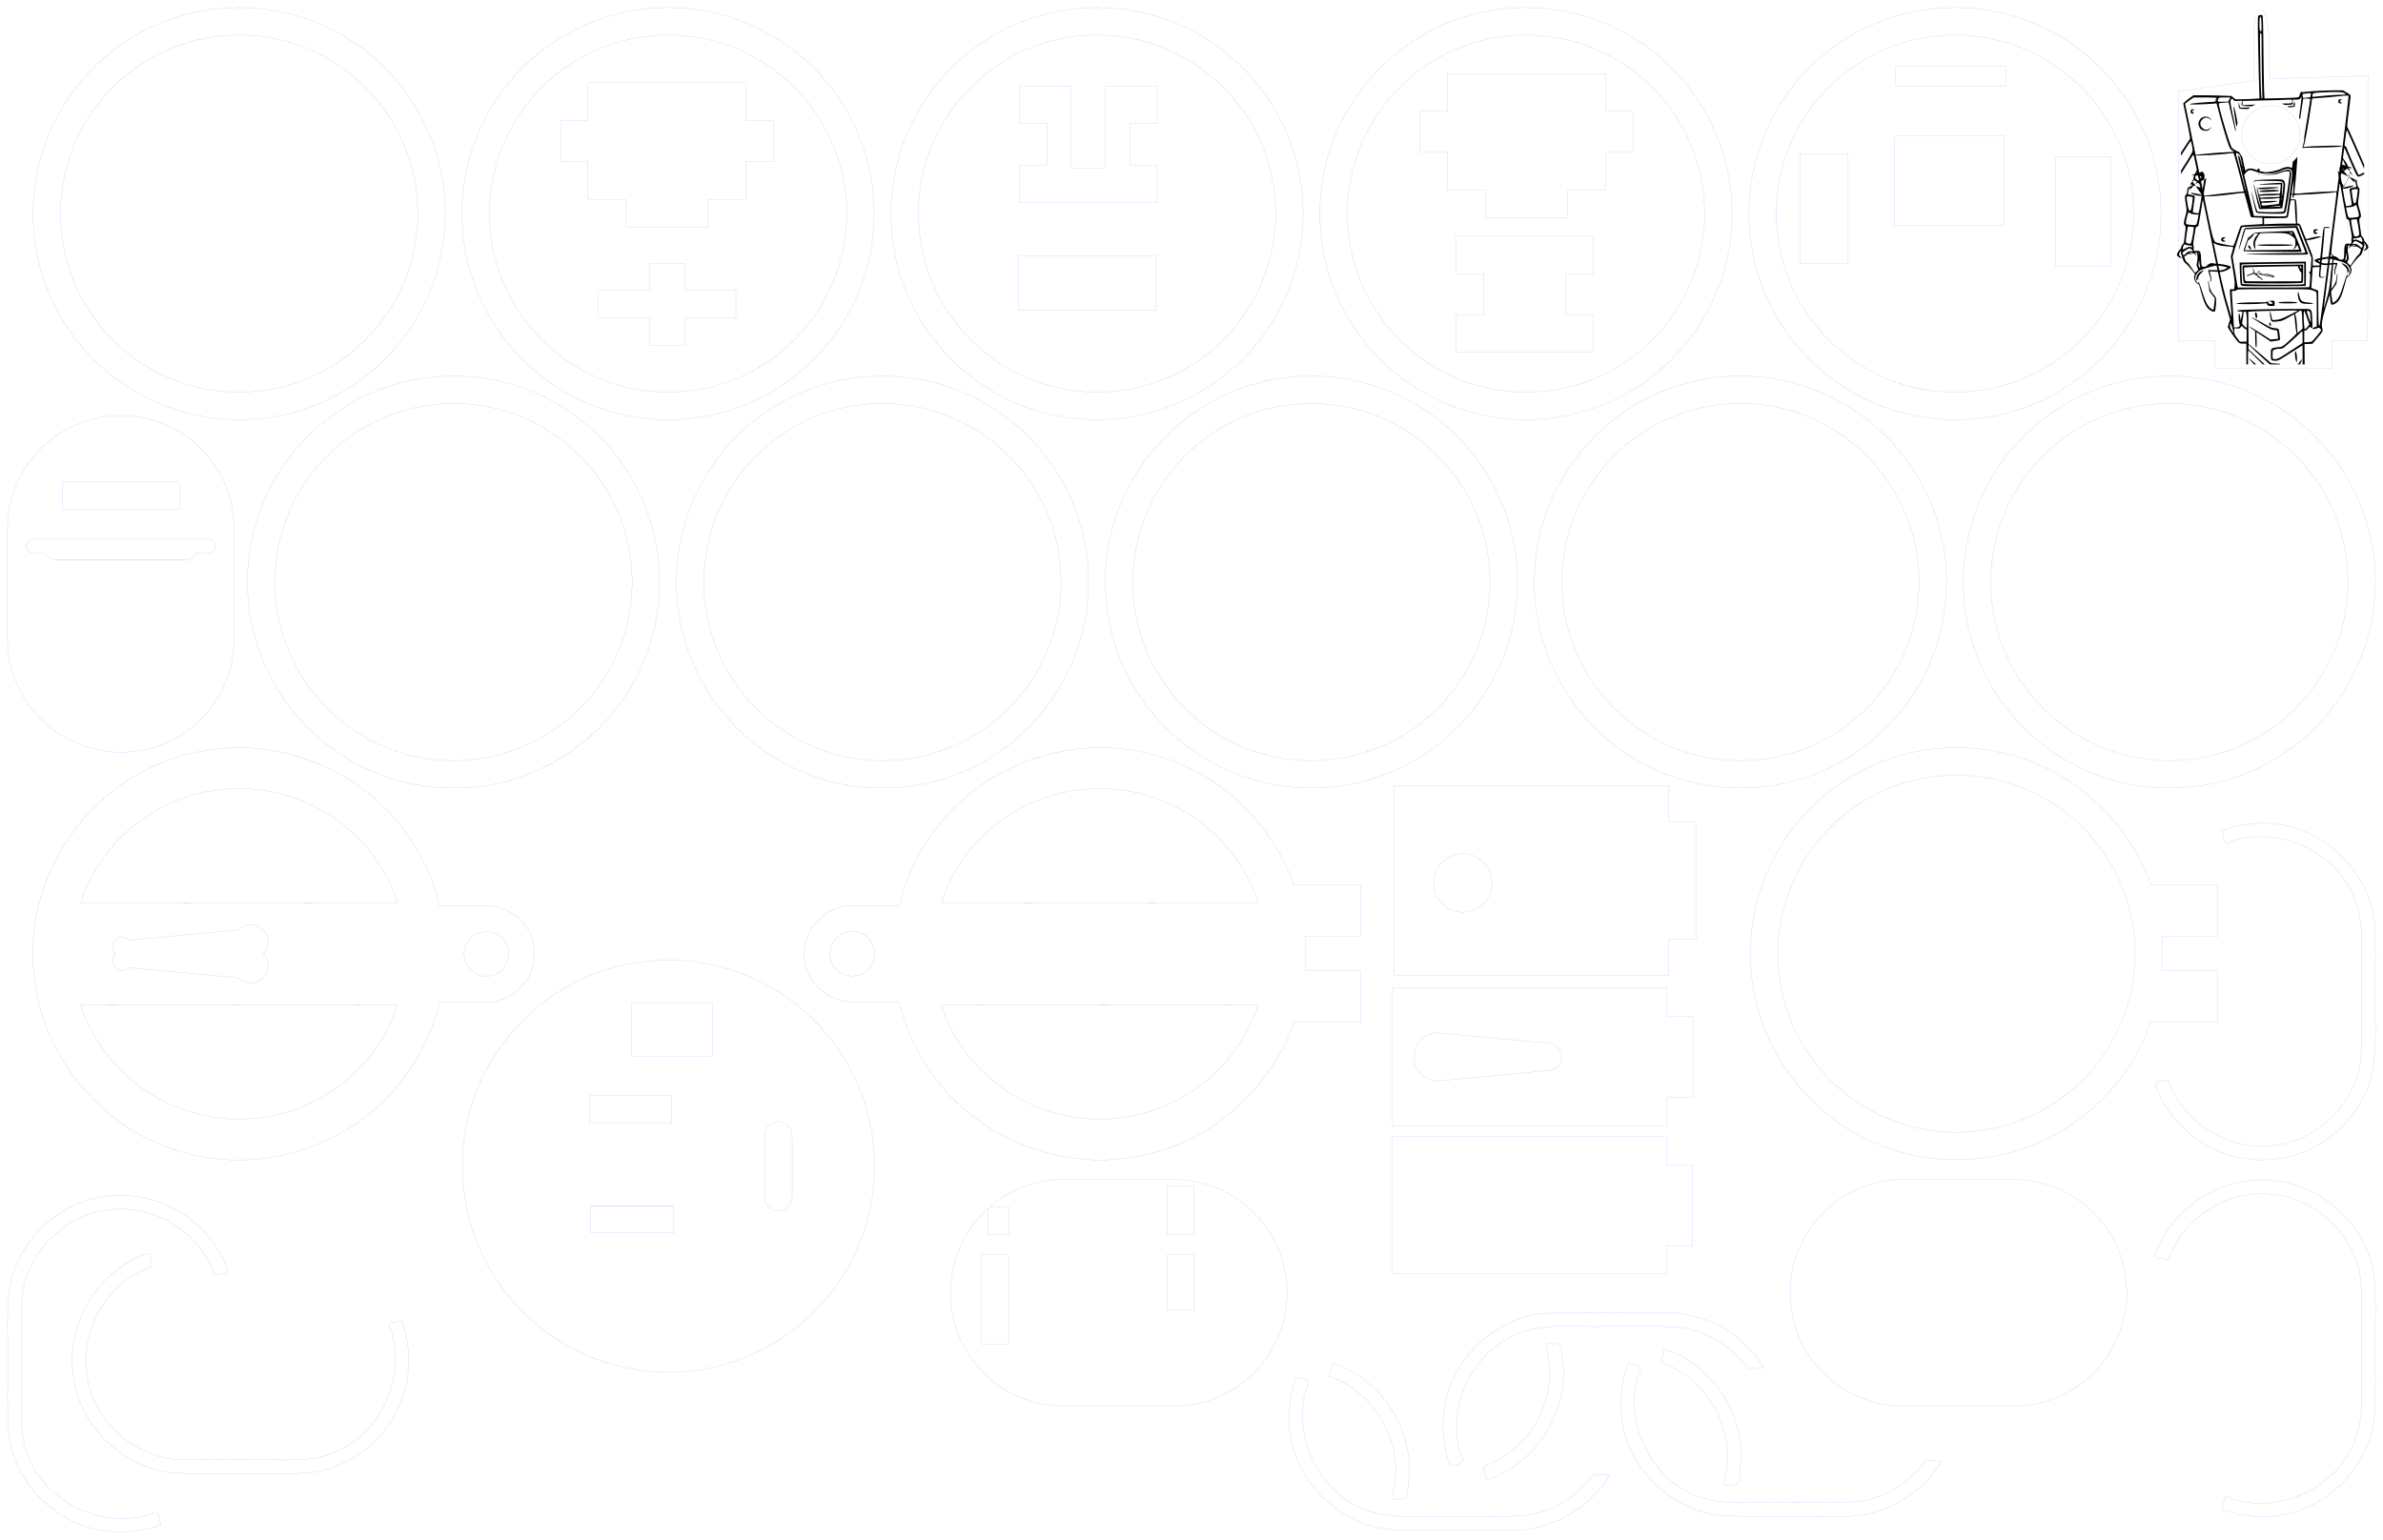 <?xml version="1.0" encoding="UTF-8" standalone="no"?>
<svg
   xmlns:dc="http://purl.org/dc/elements/1.1/"
   xmlns:cc="http://creativecommons.org/ns#"
   xmlns:rdf="http://www.w3.org/1999/02/22-rdf-syntax-ns#"
   xmlns:svg="http://www.w3.org/2000/svg"
   xmlns="http://www.w3.org/2000/svg"
   xmlns:sodipodi="http://sodipodi.sourceforge.net/DTD/sodipodi-0.dtd"
   xmlns:inkscape="http://www.inkscape.org/namespaces/inkscape"
   width="346.871mm"
   height="224.155mm"
   viewBox="0 0 346.871 224.155"
   version="1.1"
   id="svg889"
   sodipodi:docname="ESP-Cam Holder WOOD.svg"
   inkscape:version="1.0.2-2 (e86c870879, 2021-01-15)">
  <defs
     id="defs893" />
  <sodipodi:namedview
     pagecolor="#ffffff"
     bordercolor="#666666"
     borderopacity="1"
     objecttolerance="10"
     gridtolerance="10"
     guidetolerance="10"
     inkscape:pageopacity="0"
     inkscape:pageshadow="2"
     inkscape:window-width="1920"
     inkscape:window-height="1137"
     id="namedview891"
     showgrid="false"
     inkscape:zoom="0.69725726"
     inkscape:cx="592.03209"
     inkscape:cy="488.41394"
     inkscape:window-x="-8"
     inkscape:window-y="-8"
     inkscape:window-maximized="1"
     inkscape:current-layer="svg889"
     fit-margin-top="1"
     fit-margin-left="1"
     fit-margin-bottom="1"
     fit-margin-right="1"
     inkscape:document-rotation="0" />
  <circle
     cx="284.561"
     cy="-31.1"
     r="30"
     stroke="#000000"
     stroke-width="0.35 px"
     style="fill:none;stroke:#0000ff;stroke-width:0.01;stroke-miterlimit:4;stroke-dasharray:none;stroke-opacity:1"
     id="circle833-6"
     transform="scale(1,-1)" />
  <circle
     cx="284.561"
     cy="-31.1"
     r="26"
     stroke="#000000"
     stroke-width="0.35 px"
     style="fill:none;stroke:#0000ff;stroke-width:0.01;stroke-miterlimit:4;stroke-dasharray:none;stroke-opacity:1"
     id="circle838-8"
     transform="scale(1,-1)" />
  <path
     stroke="#000000"
     stroke-width="0.35 px"
     style="fill:none;stroke:#0000ff;stroke-width:0.01;stroke-miterlimit:4;stroke-dasharray:none;stroke-opacity:1"
     id="circle838-4"
     sodipodi:type="arc"
     sodipodi:cx="160.07748"
     sodipodi:cy="-138.87143"
     sodipodi:rx="24.255915"
     sodipodi:ry="24.064011"
     sodipodi:start="0.31356755"
     sodipodi:end="2.8269802"
     sodipodi:arc-type="chord"
     sodipodi:open="true"
     transform="scale(1,-1)"
     d="m 183.151,-131.449 a 24.256,24.064 0 0 1 -23.061,16.641 24.256,24.064 0 0 1 -23.078,-16.617 z" />
  <path
     stroke="#000000"
     stroke-width="0.35 px"
     style="fill:none;stroke:#0000ff;stroke-width:0.01;stroke-miterlimit:4;stroke-dasharray:none;stroke-opacity:1"
     id="circle838-4-8"
     sodipodi:type="arc"
     sodipodi:cx="160.07365"
     sodipodi:cy="138.87143"
     sodipodi:rx="24.255915"
     sodipodi:ry="24.064011"
     sodipodi:start="0.31356755"
     sodipodi:end="2.8269802"
     sodipodi:arc-type="chord"
     sodipodi:open="true"
     d="m 183.147,146.294 a 24.256,24.064 0 0 1 -23.061,16.641 24.256,24.064 0 0 1 -23.078,-16.617 z" />
  <path
     id="circle833"
     style="fill:none;stroke:#0000ff;stroke-width:0.01;stroke-miterlimit:4;stroke-dasharray:none;stroke-opacity:1"
     d="m 160.642,108.856 c -9.234,-0.12 -18.523,4.079 -24.172,11.496 -2.719,3.369 -4.575,7.335 -5.553,11.511 h -6.839 c -4.164,-0.134 -7.712,4.042 -6.908,8.13 0.5,3.614 4.119,6.265 7.708,5.87 2.003,-0.073 4.021,0.034 6.031,0.029 0.756,3.222 2.043,6.319 3.88,9.11 6.54,10.574 20.075,16.075 32.137,13.068 9.863,-2.163 18.087,-9.794 21.459,-19.208 h 9.693 v -7.5 h -8.106 c 0.07,-0.832 0.106,-1.666 0.106,-2.5 0.012,-0.837 -0.018,-1.67 -0.082,-2.5 h 8.082 v -7.5 h -9.711 c -3.061,-8.491 -9.972,-15.603 -18.646,-18.408 -2.929,-1.04 -6.001,-1.56 -9.079,-1.6 z m -36.334,26.757 c 2.35,0.077 3.898,3.072 2.496,5.021 -1.249,2.142 -4.795,1.863 -5.695,-0.447 -0.983,-2.08 0.664,-4.624 2.969,-4.573 0.077,-0.004 0.154,-0.004 0.23,-0.002 z"
     sodipodi:nodetypes="ccccccccccccccccccccccccccc" />
  <path
     id="Sketch002_w0000-1"
     style="fill:none;fill-opacity:1;fill-rule:evenodd;stroke:#0000ff;stroke-width:0.01;stroke-miterlimit:4;stroke-dasharray:none;stroke-opacity:1"
     d="m 34.807,142.379 a -3.5,-3.5 0 0 0 3.5,-3.5 -3.5,-3.5 0 0 0 -3.5,-3.5 l -16,1.5 a -2,-2 0 0 0 -2,2 -2,-2 0 0 0 2,2 z" />
  <path
     id="circle833-3"
     style="fill:none;stroke:#0000ff;stroke-width:0.01;stroke-miterlimit:4;stroke-dasharray:none;stroke-opacity:1"
     d="m 34.242,168.886 c 9.234,0.12 18.523,-4.078 24.172,-11.496 2.719,-3.369 4.575,-7.335 5.553,-11.511 h 6.839 c 4.164,0.134 7.713,-4.043 6.909,-8.13 -0.5,-3.614 -4.119,-6.265 -7.709,-5.87 -2.003,0.073 -4.021,-0.034 -6.031,-0.029 -0.756,-3.222 -2.043,-6.319 -3.88,-9.11 -6.54,-10.574 -20.075,-16.075 -32.137,-13.068 -12.25,2.687 -21.978,13.805 -23.012,26.304 -0.094,0.965 -0.141,1.935 -0.141,2.904 -0.181,12.54 8.424,24.548 20.357,28.408 2.929,1.04 6.001,1.559 9.079,1.599 z m 36.334,-26.756 c -2.35,-0.077 -3.898,-3.072 -2.496,-5.021 1.249,-2.142 4.795,-1.864 5.695,0.446 0.983,2.08 -0.664,4.625 -2.969,4.573 -0.077,0.004 -0.154,0.004 -0.23,0.002 z" />
  <path
     stroke="#000000"
     stroke-width="0.35 px"
     style="fill:none;stroke:#0000ff;stroke-width:0.01;stroke-miterlimit:4;stroke-dasharray:none;stroke-opacity:1"
     id="circle838-4-2"
     sodipodi:type="arc"
     sodipodi:cx="-34.807232"
     sodipodi:cy="138.87115"
     sodipodi:rx="24.255915"
     sodipodi:ry="24.064011"
     sodipodi:start="0.31356755"
     sodipodi:end="2.8269802"
     sodipodi:arc-type="chord"
     sodipodi:open="true"
     transform="scale(-1,1)"
     d="m -11.734,146.294 a 24.256,24.064 0 0 1 -23.061,16.641 24.256,24.064 0 0 1 -23.078,-16.617 z" />
  <path
     stroke="#000000"
     stroke-width="0.35 px"
     style="fill:none;stroke:#0000ff;stroke-width:0.01;stroke-miterlimit:4;stroke-dasharray:none;stroke-opacity:1"
     id="circle838-4-8-73"
     sodipodi:type="arc"
     sodipodi:cx="-34.811054"
     sodipodi:cy="-138.87115"
     sodipodi:rx="24.255915"
     sodipodi:ry="24.064011"
     sodipodi:start="0.31356755"
     sodipodi:end="2.8269802"
     sodipodi:arc-type="chord"
     sodipodi:open="true"
     d="m -11.738,-131.449 a 24.256,24.064 0 0 1 -23.061,16.641 24.256,24.064 0 0 1 -23.078,-16.617 z"
     transform="scale(-1)" />
  <path
     id="rect1228"
     style="opacity:1;fill:none;fill-opacity:1;stroke:#0000ff;stroke-width:0.01;stroke-linecap:round;stroke-linejoin:round;stroke-miterlimit:4;stroke-dasharray:none;stroke-opacity:1;stop-color:#000000"
     d="m 284.783,108.854 c -16.569,-1.3e-4 -30,13.431 -30,30 -1.3e-4,16.569 13.432,30 30,30 12.718,-2e-5 24.055,-8.02 28.289,-20.013 h 9.748 v -7.495 h -8.141 c 0.069,-0.829 0.104,-1.661 0.104,-2.493 -10e-6,-0.839 -0.035,-1.677 -0.105,-2.513 h 8.143 v -7.495 h -9.755 c -4.24,-11.982 -15.571,-19.993 -28.282,-19.993 z m -0.038,4 h 0.038 c 14.359,2e-5 26,11.641 26,26 -2e-5,14.359 -11.641,26 -26,26 -14.359,-2e-5 -26,-11.641 -26,-26 10e-6,-14.344 11.617,-25.979 25.962,-26 z"
     sodipodi:nodetypes="sscccccsccccscsssssc" />
  <path
     id="rect1284"
     style="opacity:1;fill:none;fill-opacity:1;stroke:#0000ff;stroke-width:0.01;stroke-linecap:round;stroke-linejoin:round;stroke-miterlimit:4;stroke-dasharray:none;stroke-opacity:1;stop-color:#000000"
     d="m 87.12,46.282 h 7.484 v 3.997 h 5.027 v -3.997 h 7.484 v -4 h -7.484 v -3.976 h -5.027 v 3.976 h -7.484 z" />
  <circle
     cx="159.683"
     cy="-31.1"
     r="30"
     stroke="#000000"
     stroke-width="0.35 px"
     style="fill:none;stroke:#0000ff;stroke-width:0.01;stroke-miterlimit:4;stroke-dasharray:none;stroke-opacity:1"
     id="circle833-6-1"
     transform="scale(1,-1)" />
  <circle
     cx="159.683"
     cy="-31.1"
     r="26"
     stroke="#000000"
     stroke-width="0.35 px"
     style="fill:none;stroke:#0000ff;stroke-width:0.01;stroke-miterlimit:4;stroke-dasharray:none;stroke-opacity:1"
     id="circle838-8-3"
     transform="scale(1,-1)" />
  <circle
     cx="222.122"
     cy="-31.1"
     r="30"
     stroke="#000000"
     stroke-width="0.35 px"
     style="fill:none;stroke:#0000ff;stroke-width:0.01;stroke-miterlimit:4;stroke-dasharray:none;stroke-opacity:1"
     id="circle833-6-1-2"
     transform="scale(1,-1)" />
  <circle
     cx="222.122"
     cy="-31.1"
     r="26"
     stroke="#000000"
     stroke-width="0.35 px"
     style="fill:none;stroke:#0000ff;stroke-width:0.01;stroke-miterlimit:4;stroke-dasharray:none;stroke-opacity:1"
     id="circle838-8-3-4"
     transform="scale(1,-1)" />
  <circle
     cx="97.243"
     cy="-31.1"
     r="30"
     stroke="#000000"
     stroke-width="0.35 px"
     style="fill:none;stroke:#0000ff;stroke-width:0.01;stroke-miterlimit:4;stroke-dasharray:none;stroke-opacity:1"
     id="circle833-6-1-4"
     transform="scale(1,-1)" />
  <circle
     cx="97.243"
     cy="-31.1"
     r="26"
     stroke="#000000"
     stroke-width="0.35 px"
     style="fill:none;stroke:#0000ff;stroke-width:0.01;stroke-miterlimit:4;stroke-dasharray:none;stroke-opacity:1"
     id="circle838-8-3-9"
     transform="scale(1,-1)" />
  <circle
     cx="34.804"
     cy="-31.1"
     r="30"
     stroke="#000000"
     stroke-width="0.35 px"
     style="fill:none;stroke:#0000ff;stroke-width:0.01;stroke-miterlimit:4;stroke-dasharray:none;stroke-opacity:1"
     id="circle833-6-1-6"
     transform="scale(1,-1)" />
  <circle
     cx="34.804"
     cy="-31.1"
     r="26"
     stroke="#000000"
     stroke-width="0.35 px"
     style="fill:none;stroke:#0000ff;stroke-width:0.01;stroke-miterlimit:4;stroke-dasharray:none;stroke-opacity:1"
     id="circle838-8-3-99"
     transform="scale(1,-1)" />
  <path
     id="rect1519-6"
     style="fill:none;fill-opacity:1;stroke:#0000ff;stroke-width:0.01;stroke-linecap:round;stroke-linejoin:round;stroke-miterlimit:4;stroke-dasharray:none;stroke-opacity:1;stop-color:#000000"
     d="m 211.953,34.335 v 5.5 h 4 v 6 h -4 v 5.5 h 20 V 45.835 h -4 v -6 h 4 v -5.5 z" />
  <path
     id="rect1495-9-4"
     style="fill:none;fill-opacity:1;stroke:#0000ff;stroke-width:0.01;stroke-linecap:round;stroke-linejoin:round;stroke-miterlimit:4;stroke-dasharray:none;stroke-opacity:1;stop-color:#000000"
     d="m 85.588,12.028 v 5.5 h -4 v 6 h 4 v 5.5 h 5.5 v 4 h 12 v -4 h 5.5 v -5.5 h 4 v -6 h -4 v -5.5 h -5.5 -12 z" />
  <path
     id="rect1495-9-4-9"
     style="fill:none;fill-opacity:1;stroke:#0000ff;stroke-width:0.01;stroke-linecap:round;stroke-linejoin:round;stroke-miterlimit:4;stroke-dasharray:none;stroke-opacity:1;stop-color:#000000"
     d="m 210.686,10.689 v 5.5 h -4 v 6 h 4 v 5.5 h 5.5 v 4 h 12 v -4 h 5.5 v -5.5 h 4 v -6 h -4 v -5.5 h -5.5 -12 z" />
  <path
     id="rect1519-6-4"
     style="fill:none;fill-opacity:1;stroke:#0000ff;stroke-width:0.01;stroke-linecap:round;stroke-linejoin:round;stroke-miterlimit:4;stroke-dasharray:none;stroke-opacity:1;stop-color:#000000"
     d="m 148.441,12.529 v 5.5 h 4 v 6 h -4 v 5.5 h 20 v -5.5 h -4 v -6 h 4 v -5.5 h -7.509 v 12 h -5 v -12 z" />
  <circle
     cx="97.302"
     cy="-169.785"
     r="30"
     stroke="#000000"
     stroke-width="0.35 px"
     style="fill:none;stroke:#0000ff;stroke-width:0.01;stroke-miterlimit:4;stroke-dasharray:none;stroke-opacity:1"
     id="circle833-6-1-5"
     transform="scale(1,-1)" />
  <path
     id="Sketch008_w0000"
     style="fill:none;fill-opacity:1;fill-rule:evenodd;stroke:#0000ff;stroke-width:0.01;stroke-miterlimit:4;stroke-dasharray:none;stroke-opacity:1"
     d="m 115.302,174.285 c 0.034,1.138 -1.058,2.131 -2.188,1.991 -1.066,-0.073 -1.91,-1.104 -1.812,-2.16 0.002,-2.983 -0.005,-5.967 0.004,-8.95 0.034,-1.138 1.183,-2.065 2.302,-1.858 1.016,0.132 1.784,1.132 1.694,2.145 0,2.944 0,5.888 0,8.832 z" />
  <rect
     style="fill:none;fill-opacity:1;stroke:#0000ff;stroke-width:0.01;stroke-linecap:round;stroke-linejoin:round;stroke-miterlimit:4;stroke-dasharray:none;stroke-opacity:1;stop-color:#000000"
     id="rect1785"
     width="12"
     height="4"
     x="85.802"
     y="159.535" />
  <rect
     style="fill:none;fill-opacity:1;stroke:#0000ff;stroke-width:0.01;stroke-linecap:round;stroke-linejoin:round;stroke-miterlimit:4;stroke-dasharray:none;stroke-opacity:1;stop-color:#000000"
     id="rect1785-8"
     width="12"
     height="4"
     x="86.016"
     y="175.535" />
  <rect
     style="fill:none;fill-opacity:1;stroke:#0000ff;stroke-width:0.01;stroke-linecap:round;stroke-linejoin:round;stroke-miterlimit:4;stroke-dasharray:none;stroke-opacity:1;stop-color:#000000"
     id="rect1823"
     width="11.8"
     height="7.8"
     x="91.903"
     y="145.993" />
  <path
     id="rect1843"
     style="fill:none;fill-opacity:1;stroke:#0000ff;stroke-width:0.01;stroke-linecap:round;stroke-linejoin:round;stroke-miterlimit:4;stroke-dasharray:none;stroke-opacity:1;stop-color:#000000"
     d="m 202.649,163.876 h 40 v -4.1 h 3.8 v -11.8 h -3.8 v -4.1 h -40 z" />
  <path
     id="Sketch002_w0000-1-7"
     style="fill:none;fill-opacity:1;fill-rule:evenodd;stroke:#0000ff;stroke-width:0.01;stroke-miterlimit:4;stroke-dasharray:none;stroke-opacity:1"
     d="m 209.32,150.377 a 3.5,3.5 0 0 0 -3.5,3.5 3.5,3.5 0 0 0 3.5,3.5 l 16,-1.5 a 2,2 0 0 0 2,-2 2,2 0 0 0 -2,-2 z" />
  <path
     id="rect1843-2"
     style="fill:none;fill-opacity:1;stroke:#0000ff;stroke-width:0.01;stroke-linecap:round;stroke-linejoin:round;stroke-miterlimit:4;stroke-dasharray:none;stroke-opacity:1;stop-color:#000000"
     d="m 202.595,185.474 h 40 v -4.1 h 3.8 v -11.8 h -3.8 v -4.1 h -40 z" />
  <rect
     style="opacity:1;fill:none;fill-opacity:1;stroke:#0000ff;stroke-width:0.01;stroke-linecap:round;stroke-linejoin:round;stroke-miterlimit:4;stroke-dasharray:none;stroke-opacity:1;stop-color:#000000"
     id="rect1901"
     width="20"
     height="8"
     x="148.3"
     y="37.213" />
  <path
     id="Sketch021_w0000"
     style="fill:none;fill-opacity:1;fill-rule:evenodd;stroke:#0000ff;stroke-width:0.01;stroke-miterlimit:4;stroke-dasharray:none;stroke-opacity:1"
     d="m 154.844,171.726 a 16.5,16.5 0 0 0 -10.77,4 h 2.77 v 4 h -3 v -3.798 a 16.5,16.5 0 0 0 11,28.798 h 16 a 16.5,16.5 0 0 0 0,-33 z m 15,1 h 4 v 7 h -4 z m -27,10 h 4 v 13 h -4 z m 27,0 h 4 v 8 h -4 z" />
  <path
     id="Sketch025_w0001"
     style="fill:none;fill-opacity:1;fill-rule:evenodd;stroke:#0000ff;stroke-width:0.01;stroke-miterlimit:4;stroke-dasharray:none;stroke-opacity:1"
     d="m 31.345,79.523 a 1,1 0 0 0 -1,-1.013 H 27.095 8.094 4.844 a 1,1 0 0 0 0,2 h 1.836 a 1.5,1.5 0 0 0 1.414,1 h 19 a 1.5,1.5 0 0 0 1.414,-1 h 1.836 a 1,1 0 0 0 1,-0.987 z" />
  <path
     id="Sketch021_w0000-2"
     d="m 34.1,77.01 a 16.5,16.5 0 0 0 -33,0 v 16 a 16.5,16.5 0 1 0 33,0 v -16"
     stroke="#000000"
     stroke-width="0.35 px"
     style="fill:none;fill-opacity:1;fill-rule:evenodd;stroke:#0000ff;stroke-width:0.01;stroke-miterlimit:4;stroke-dasharray:none;stroke-opacity:1" />
  <rect
     style="fill:none;fill-opacity:1;stroke:#0000ff;stroke-width:0.01;stroke-linecap:round;stroke-linejoin:round;stroke-miterlimit:4;stroke-dasharray:none;stroke-opacity:1;stop-color:#000000"
     id="rect2033"
     width="4"
     height="17"
     x="70.185"
     y="-26.1"
     ry="0"
     transform="rotate(90)" />
  <path
     id="rect2067"
     style="opacity:1;fill:none;fill-opacity:1;stroke:#0000ff;stroke-width:0.01;stroke-linecap:round;stroke-linejoin:round;stroke-miterlimit:4;stroke-dasharray:none;stroke-opacity:1;stop-color:#000000"
     d="m 202.929,141.957 h 40 v -5.25 h 4 v -17 h -4 v -5.25 h -40 z m 5.75,-13.403 a 4.25,4.25 0 0 1 4.25,-4.25 4.25,4.25 0 0 1 4.25,4.25 4.25,4.25 0 0 1 -4.25,4.25 4.25,4.25 0 0 1 -4.25,-4.25 z" />
  <path
     id="Sketch021_w0000-2-0"
     d="m 277.071,171.726 a 16.5,16.5 0 0 0 0,33 h 16 a 16.5,16.5 0 1 0 0,-33 h -16"
     stroke="#000000"
     stroke-width="0.35 px"
     style="fill:none;fill-opacity:1;fill-rule:evenodd;stroke:#0000ff;stroke-width:0.01;stroke-miterlimit:4;stroke-dasharray:none;stroke-opacity:1" />
  <path
     id="Sketch023_w0000-9"
     style="fill:none;fill-opacity:1;fill-rule:evenodd;stroke:#0000ff;stroke-width:0.01;stroke-miterlimit:4;stroke-dasharray:none;stroke-opacity:1"
     d="m 315.589,157.201 c -0.526,0.32 -2.096,0.071 -1.83,0.822 2.393,6.91 9.804,11.579 17.069,10.759 7.3,-0.573 13.688,-6.578 14.722,-13.824 0.379,-3.428 0.135,-6.891 0.205,-10.335 -0.053,-3.448 0.126,-6.906 -0.131,-10.345 -0.796,-7.208 -6.881,-13.374 -14.079,-14.262 -2.716,-0.386 -5.526,-0.073 -8.092,0.895 0.339,0.703 0.069,2.524 1.288,1.596 7.05,-2.37 15.595,1.554 18.099,8.626 1.366,3.544 0.791,7.381 0.915,11.084 -0.046,3.924 0.101,7.856 -0.092,11.775 -0.628,6.599 -6.321,12.235 -12.928,12.791 -6.49,0.764 -13.056,-3.385 -15.148,-9.58" />
  <path
     id="Sketch023_w0000-9-3"
     style="fill:none;fill-opacity:1;fill-rule:evenodd;stroke:#0000ff;stroke-width:0.01;stroke-miterlimit:4;stroke-dasharray:none;stroke-opacity:1"
     d="m 31.281,185.709 c 0.526,-0.32 2.096,-0.071 1.83,-0.822 -2.393,-6.91 -9.804,-11.579 -17.069,-10.759 -7.3,0.573 -13.688,6.578 -14.722,13.824 -0.379,3.428 -0.135,6.891 -0.205,10.335 0.053,3.448 -0.126,6.906 0.131,10.345 0.796,7.208 6.881,13.374 14.079,14.262 2.716,0.386 5.526,0.073 8.092,-0.895 -0.339,-0.703 -0.069,-2.524 -1.288,-1.596 -7.05,2.37 -15.595,-1.554 -18.099,-8.626 -1.366,-3.544 -0.791,-7.381 -0.915,-11.084 0.046,-3.924 -0.101,-7.856 0.092,-11.775 0.628,-6.599 6.321,-12.235 12.928,-12.791 6.49,-0.764 13.056,3.385 15.148,9.58" />
  <path
     id="Sketch023_w0000-9-7"
     style="fill:none;fill-opacity:1;fill-rule:evenodd;stroke:#0000ff;stroke-width:0.01;stroke-miterlimit:4;stroke-dasharray:none;stroke-opacity:1"
     d="m 22.167,184.384 c -0.32,-0.526 -0.071,-2.096 -0.822,-1.83 -6.91,2.393 -11.579,9.804 -10.759,17.069 0.573,7.3 6.578,13.688 13.824,14.722 3.428,0.379 6.891,0.135 10.335,0.205 3.448,-0.053 6.906,0.126 10.345,-0.131 7.208,-0.796 13.374,-6.881 14.262,-14.079 0.386,-2.716 0.073,-5.526 -0.895,-8.092 -0.703,0.339 -2.524,0.069 -1.596,1.288 2.37,7.05 -1.554,15.595 -8.626,18.099 -3.544,1.366 -7.381,0.791 -11.084,0.915 -3.924,-0.046 -7.856,0.101 -11.775,-0.092 -6.599,-0.628 -12.235,-6.321 -12.791,-12.928 -0.764,-6.49 3.385,-13.056 9.58,-15.148" />
  <path
     id="Sketch023_w0000-9-4"
     style="fill:none;fill-opacity:1;fill-rule:evenodd;stroke:#0000ff;stroke-width:0.01;stroke-miterlimit:4;stroke-dasharray:none;stroke-opacity:1"
     d="m 315.589,183.478 c -0.526,-0.32 -2.096,-0.071 -1.83,-0.822 2.393,-6.91 9.804,-11.579 17.069,-10.759 7.3,0.573 13.688,6.578 14.722,13.824 0.379,3.428 0.135,6.891 0.205,10.335 -0.053,3.448 0.126,6.906 -0.131,10.345 -0.796,7.208 -6.881,13.374 -14.079,14.262 -2.716,0.386 -5.526,0.073 -8.092,-0.895 0.339,-0.703 0.069,-2.524 1.288,-1.596 7.05,2.37 15.595,-1.554 18.099,-8.626 1.366,-3.544 0.791,-7.381 0.915,-11.084 -0.046,-3.924 0.101,-7.856 -0.092,-11.775 -0.628,-6.599 -6.321,-12.235 -12.928,-12.791 -6.49,-0.764 -13.056,3.385 -15.148,9.58" />
  <path
     id="Sketch023_w0000-5"
     style="fill:none;fill-opacity:1;fill-rule:evenodd;stroke:#0000fe;stroke-width:0.01;stroke-miterlimit:4;stroke-dasharray:none;stroke-opacity:1"
     d="m 234.305,214.723 c -3.089,5.353 -9.39,8.518 -15.522,8.057 -5.562,-0.057 -11.134,0.132 -16.69,-0.112 -7.494,-0.821 -13.897,-7.378 -14.405,-14.925 -0.217,-2.455 0.119,-4.958 0.991,-7.264 1.141,0.23 2.447,0.316 1.455,1.718 -2.09,7.035 1.936,15.382 8.966,17.757 3.96,1.34 8.189,0.663 12.283,0.827 3.684,-0.051 7.387,0.155 11.057,-0.18 3.802,-0.607 7.327,-2.8 9.534,-5.958 0.777,0.026 1.555,0.053 2.332,0.08 z" />
  <path
     id="Sketch023_w0000-6"
     style="fill:none;fill-opacity:1;fill-rule:evenodd;stroke:#0000fe;stroke-width:0.01;stroke-miterlimit:4;stroke-dasharray:none;stroke-opacity:1"
     d="m 193.477,200.376 c 0.155,-0.652 0.311,-1.304 0.466,-1.955 6.84,2.2 11.646,9.285 11.17,16.453 -0.313,1.157 0.28,3.821 -1.574,3.363 -1.612,0.426 -0.602,-1.097 -0.563,-2.061 1.099,-6.69 -3.071,-13.63 -9.498,-15.799" />
  <path
     id="Sketch023_w0000-5-0"
     style="fill:none;fill-opacity:1;fill-rule:evenodd;stroke:#0000fe;stroke-width:0.01;stroke-miterlimit:4;stroke-dasharray:none;stroke-opacity:1"
     d="m 282.61,212.723 c -3.089,5.353 -9.39,8.518 -15.522,8.057 -5.562,-0.057 -11.134,0.132 -16.69,-0.112 -7.494,-0.821 -13.897,-7.378 -14.405,-14.925 -0.217,-2.455 0.119,-4.958 0.991,-7.264 1.141,0.23 2.447,0.316 1.455,1.718 -2.09,7.035 1.936,15.382 8.966,17.757 3.96,1.34 8.189,0.663 12.283,0.827 3.684,-0.051 7.387,0.155 11.057,-0.18 3.802,-0.607 7.327,-2.8 9.534,-5.958 0.777,0.026 1.555,0.053 2.332,0.08 z" />
  <path
     id="Sketch023_w0000-6-8"
     style="fill:none;fill-opacity:1;fill-rule:evenodd;stroke:#0000fe;stroke-width:0.01;stroke-miterlimit:4;stroke-dasharray:none;stroke-opacity:1"
     d="m 241.782,198.376 c 0.155,-0.652 0.311,-1.304 0.466,-1.955 6.84,2.2 11.646,9.285 11.17,16.453 -0.313,1.157 0.28,3.821 -1.574,3.363 -1.612,0.426 -0.602,-1.097 -0.563,-2.061 1.099,-6.69 -3.071,-13.63 -9.498,-15.799" />
  <path
     id="Sketch023_w0000-5-0-3"
     style="fill:none;fill-opacity:1;fill-rule:evenodd;stroke:#0000fe;stroke-width:0.01;stroke-miterlimit:4;stroke-dasharray:none;stroke-opacity:1"
     d="m 256.734,199.179 c -3.089,-5.353 -9.39,-8.518 -15.522,-8.057 -5.562,0.057 -11.134,-0.132 -16.69,0.112 -7.494,0.821 -13.897,7.378 -14.405,14.925 -0.217,2.455 0.119,4.958 0.991,7.264 1.141,-0.23 2.447,-0.316 1.455,-1.718 -2.09,-7.035 1.936,-15.382 8.966,-17.757 3.96,-1.34 8.189,-0.663 12.283,-0.827 3.684,0.051 7.387,-0.155 11.057,0.18 3.802,0.607 7.327,2.8 9.534,5.958 0.777,-0.026 1.555,-0.053 2.332,-0.08 z" />
  <path
     id="Sketch023_w0000-6-8-1"
     style="fill:none;fill-opacity:1;fill-rule:evenodd;stroke:#0000fe;stroke-width:0.01;stroke-miterlimit:4;stroke-dasharray:none;stroke-opacity:1"
     d="m 215.905,213.526 c 0.155,0.652 0.311,1.304 0.466,1.955 6.84,-2.2 11.646,-9.285 11.17,-16.453 -0.313,-1.157 0.28,-3.821 -1.574,-3.363 -1.612,-0.426 -0.602,1.097 -0.563,2.061 1.099,6.69 -3.071,13.63 -9.498,15.799" />
  <rect
     style="fill:none;fill-opacity:1;stroke:#0000ff;stroke-width:0.01;stroke-linecap:round;stroke-linejoin:round;stroke-miterlimit:4;stroke-dasharray:none;stroke-opacity:1;stop-color:#000000"
     id="rect2303-7"
     width="16"
     height="2.8"
     x="275.941"
     y="9.693" />
  <rect
     style="fill:none;fill-opacity:1;stroke:#0000ff;stroke-width:0.01;stroke-linecap:round;stroke-linejoin:round;stroke-miterlimit:4;stroke-dasharray:none;stroke-opacity:1;stop-color:#000000"
     id="rect2325-1"
     width="16"
     height="13"
     x="275.782"
     y="19.816" />
  <rect
     style="fill:none;fill-opacity:1;stroke:#0000ff;stroke-width:0.01;stroke-linecap:round;stroke-linejoin:round;stroke-miterlimit:4;stroke-dasharray:none;stroke-opacity:1;stop-color:#000000"
     id="rect2347-7"
     width="16"
     height="7"
     x="-38.351"
     y="261.966"
     transform="rotate(-90)" />
  <rect
     style="fill:none;fill-opacity:1;stroke:#0000ff;stroke-width:0.01;stroke-linecap:round;stroke-linejoin:round;stroke-miterlimit:4;stroke-dasharray:none;stroke-opacity:1;stop-color:#000000"
     id="rect2347-7-5"
     width="16"
     height="8"
     x="22.849"
     y="-307.256"
     transform="rotate(90)" />
  <circle
     cx="315.771"
     cy="-84.745"
     r="30"
     stroke="#000000"
     stroke-width="0.35 px"
     style="fill:none;stroke:#0000ff;stroke-width:0.01;stroke-miterlimit:4;stroke-dasharray:none;stroke-opacity:1"
     id="circle833-6-2"
     transform="scale(1,-1)" />
  <circle
     cx="315.771"
     cy="-84.745"
     r="26"
     stroke="#000000"
     stroke-width="0.35 px"
     style="fill:none;stroke:#0000ff;stroke-width:0.01;stroke-miterlimit:4;stroke-dasharray:none;stroke-opacity:1"
     id="circle838-8-8"
     transform="scale(1,-1)" />
  <circle
     cx="190.892"
     cy="-84.745"
     r="30"
     stroke="#000000"
     stroke-width="0.35 px"
     style="fill:none;stroke:#0000ff;stroke-width:0.01;stroke-miterlimit:4;stroke-dasharray:none;stroke-opacity:1"
     id="circle833-6-1-3"
     transform="scale(1,-1)" />
  <circle
     cx="190.892"
     cy="-84.745"
     r="26"
     stroke="#000000"
     stroke-width="0.35 px"
     style="fill:none;stroke:#0000ff;stroke-width:0.01;stroke-miterlimit:4;stroke-dasharray:none;stroke-opacity:1"
     id="circle838-8-3-3"
     transform="scale(1,-1)" />
  <circle
     cx="253.332"
     cy="-84.745"
     r="30"
     stroke="#000000"
     stroke-width="0.35 px"
     style="fill:none;stroke:#0000ff;stroke-width:0.01;stroke-miterlimit:4;stroke-dasharray:none;stroke-opacity:1"
     id="circle833-6-1-2-4"
     transform="scale(1,-1)" />
  <circle
     cx="253.332"
     cy="-84.745"
     r="26"
     stroke="#000000"
     stroke-width="0.35 px"
     style="fill:none;stroke:#0000ff;stroke-width:0.01;stroke-miterlimit:4;stroke-dasharray:none;stroke-opacity:1"
     id="circle838-8-3-4-2"
     transform="scale(1,-1)" />
  <circle
     cx="128.453"
     cy="-84.745"
     r="30"
     stroke="#000000"
     stroke-width="0.35 px"
     style="fill:none;stroke:#0000ff;stroke-width:0.01;stroke-miterlimit:4;stroke-dasharray:none;stroke-opacity:1"
     id="circle833-6-1-4-7"
     transform="scale(1,-1)" />
  <circle
     cx="128.453"
     cy="-84.745"
     r="26"
     stroke="#000000"
     stroke-width="0.35 px"
     style="fill:none;stroke:#0000ff;stroke-width:0.01;stroke-miterlimit:4;stroke-dasharray:none;stroke-opacity:1"
     id="circle838-8-3-9-4"
     transform="scale(1,-1)" />
  <circle
     cx="66.014"
     cy="-84.745"
     r="30"
     stroke="#000000"
     stroke-width="0.35 px"
     style="fill:none;stroke:#0000ff;stroke-width:0.01;stroke-miterlimit:4;stroke-dasharray:none;stroke-opacity:1"
     id="circle833-6-1-6-3"
     transform="scale(1,-1)" />
  <circle
     cx="66.014"
     cy="-84.745"
     r="26"
     stroke="#000000"
     stroke-width="0.35 px"
     style="fill:none;stroke:#0000ff;stroke-width:0.01;stroke-miterlimit:4;stroke-dasharray:none;stroke-opacity:1"
     id="circle838-8-3-99-0"
     transform="scale(1,-1)" />
  <path
     id="rect2067-6"
     style="fill:none;fill-opacity:1;stroke:#0000ff;stroke-width:0.01;stroke-linecap:round;stroke-linejoin:round;stroke-miterlimit:4;stroke-dasharray:none;stroke-opacity:1;stop-color:#000000"
     d="m 317.041,13.305 0.101,36.31 h 5.25 v 4 h 17 v -4 h 5.25 l 0.095,-38.577 -14.315,0.421 c -0.203,-3.064 -0.069,-5.664 -0.252,-7.299 -0.43,-3.825 -1.809,-3.259 -2.018,-0.889 -0.239,2.725 0.109,5.74 -0.084,8.474 z m 13.503,2.06 c 2.347,8e-5 4.25,1.903 4.25,4.25 2.2e-4,2.347 -1.903,4.25 -4.25,4.25 -2.347,-7e-5 -4.25,-1.903 -4.25,-4.25 7e-5,-2.347 1.903,-4.25 4.25,-4.25 z"
     sodipodi:nodetypes="cccccccccssccccccc" />
  <path
     id="path960"
     style="fill:#000000;stroke-width:1"
     d="m 329.005,2.189 c -0.12,0.012 -0.233,0.053 -0.286,0.116 -0.081,0.099 -0.083,1.019 -0.008,4.792 0.051,2.568 0.115,5.246 0.143,5.951 l 0.05,1.281 -0.707,0.05 c -0.389,0.027 -1.176,0.057 -1.748,0.067 l -1.041,0.018 -0.295,-0.242 -0.294,-0.242 -1.369,-0.052 c -0.753,-0.029 -1.997,-0.052 -2.765,-0.052 l -1.396,-5.29e-4 -0.552,0.39 c -0.304,0.215 -0.639,0.483 -0.746,0.597 l -0.193,0.207 0.526,2.565 c 0.445,2.169 0.509,2.578 0.414,2.652 -0.045,0.035 -0.618,0.91 -1.27,1.918 v 0.469 c 0.752,-1.169 1.373,-2.116 1.4,-2.116 0.066,0 0.218,0.638 0.284,1.193 0.039,0.326 -0.056,0.518 -1.685,3.08 v 0.479 c 0.163,-0.253 0.349,-0.545 0.557,-0.876 0.568,-0.907 1.089,-1.723 1.158,-1.814 0.117,-0.156 0.138,-0.097 0.356,0.992 l 0.232,1.157 -0.266,0.518 c -0.163,0.318 -0.249,0.582 -0.222,0.684 0.034,0.128 -0.019,0.204 -0.229,0.328 l 0.086,0.123 c 0.012,-0.011 0.025,-0.025 0.036,-0.034 l 0.218,-0.175 0.391,0.276 c 0.362,0.256 0.4,0.316 0.519,0.811 l -0.689,-0.198 0.882,1.267 c 0.017,0.017 0.372,1.693 0.79,3.725 1.927,9.367 2.046,9.91 2.68,12.158 l 0.638,2.261 -0.167,0.556 -0.167,0.557 0.167,0.285 c 0.313,0.532 1.167,1.716 1.381,1.916 0.178,0.166 0.294,0.2 0.689,0.201 l 0.475,0.001 -0.002,2.583 c -1.8e-4,0.162 0.002,0.301 0.004,0.447 h 0.24 c -0.008,-1.051 0.003,-2.04 0.046,-2.04 0.034,0 0.778,0.713 1.653,1.585 l 0.457,0.455 h 0.276 l -0.249,-0.234 C 328.747,52.2 327.99,51.495 327.726,51.254 327.27,50.84 327.247,50.802 327.289,50.522 l 0.044,-0.296 1.419,1.329 c 0.781,0.731 1.509,1.388 1.619,1.46 0.02,0.013 0.052,0.026 0.084,0.039 h 1.415 l -0.003,-0.091 -0.637,-0.041 -0.637,-0.041 -1.198,-1.032 c -0.659,-0.568 -1.399,-1.193 -1.644,-1.39 l -0.447,-0.358 -0.025,-2.357 -0.025,-2.357 0.676,-0.047 c 0.7,-0.048 4.019,-0.115 5.634,-0.125 0.538,-0.003 0.888,-2.41e-4 0.888,0.012 0,0.022 -0.546,0.311 -1.213,0.644 -1.007,0.502 -1.313,0.618 -1.804,0.683 -0.325,0.045 -0.616,0.064 -0.645,0.045 -0.029,-0.018 -0.099,-0.258 -0.156,-0.532 -0.198,-0.963 -0.313,-0.89 -0.154,0.097 0.115,0.718 0.138,0.732 0.993,0.644 0.662,-0.068 0.773,-0.108 1.581,-0.558 0.478,-0.266 0.877,-0.484 0.889,-0.484 0.011,0 0.039,0.188 0.062,0.418 0.023,0.23 0.082,0.81 0.13,1.291 0.049,0.48 0.123,0.915 0.165,0.966 0.053,0.064 -0.169,0.32 -0.741,0.85 -1.313,1.217 -1.315,1.218 -2.012,1.27 -0.348,0.026 -0.688,0.1 -0.799,0.173 -0.182,0.119 -0.194,0.171 -0.194,0.865 0,0.468 0.035,0.772 0.096,0.833 0.052,0.052 0.295,0.096 0.54,0.096 0.436,0 0.478,-0.022 2.18,-1.114 0.954,-0.612 1.75,-1.113 1.767,-1.113 0.017,0 0.032,0.665 0.032,1.478 v 1.277 h 0.299 l -0.024,-2.953 0.578,-0.024 0.578,-0.024 0.615,-0.721 c 0.905,-1.061 0.933,-1.113 0.815,-1.534 -0.163,-0.583 0.014,-1.522 0.684,-3.623 l 0.596,-1.869 0.212,-2.533 c 0.207,-2.465 0.208,-2.536 0.064,-2.642 -0.082,-0.06 -0.186,-0.121 -0.232,-0.136 -0.055,-0.018 0.129,-1.732 0.531,-4.954 0.338,-2.709 0.635,-5.028 0.659,-5.152 0.043,-0.213 0.067,-0.188 0.443,0.438 0.033,-0.028 0.098,-0.114 0.171,-0.222 l -0.518,-0.857 0.053,-0.5 c 0.053,-0.495 0.058,-0.503 0.511,-0.848 l 0.457,-0.348 0.241,0.208 c 0.048,0.042 0.104,0.102 0.16,0.167 -1.6e-4,-0.105 -0.016,-0.198 -0.052,-0.273 -0.244,-0.154 -0.297,-0.23 -0.268,-0.382 0.025,-0.134 -0.073,-0.349 -0.333,-0.729 l -0.369,-0.539 0.095,-0.751 c 0.052,-0.413 0.104,-0.741 0.117,-0.728 0.013,0.013 0.369,0.827 0.793,1.81 0.888,2.062 1.059,2.387 1.254,2.388 0.091,5.29e-4 0.494,-0.179 0.828,-0.349 v -0.274 l -0.288,0.145 c -0.261,0.132 -0.488,0.24 -0.503,0.24 -0.081,0 -1.726,-3.722 -1.726,-3.904 0,-0.04 -0.077,-0.15 -0.171,-0.244 l -0.171,-0.171 0.144,-1.145 c 0.079,-0.63 0.169,-1.116 0.201,-1.082 0.043,0.048 1.935,4.285 2.515,5.631 v -0.58 c -0.783,-1.839 -2.33,-5.332 -2.439,-5.463 -0.054,-0.066 0.009,-0.779 0.198,-2.237 0.153,-1.177 0.277,-2.215 0.278,-2.306 1.3e-4,-0.121 -0.15,-0.256 -0.554,-0.497 l -0.554,-0.331 h -1.198 c -1.301,0 -3.673,0.127 -4.373,0.234 -0.302,0.046 -0.455,0.039 -0.493,-0.022 -0.059,-0.095 -0.061,-0.092 -0.25,0.464 -0.102,0.301 -0.129,0.321 -0.498,0.369 -0.214,0.028 -1.342,0.071 -2.505,0.096 l -2.116,0.045 -0.051,-0.892 c -0.028,-0.49 -0.074,-3.2 -0.103,-6.021 -0.036,-3.585 -0.078,-5.147 -0.14,-5.188 -0.076,-0.051 -0.201,-0.067 -0.321,-0.055 z m 13.057,22.739 c 9e-5,0.061 -0.004,0.126 -0.015,0.194 0.043,0.031 0.119,0.104 0.207,0.205 l 0.244,0.278 -0.178,-0.318 c -0.062,-0.111 -0.161,-0.245 -0.259,-0.359 z m -0.015,0.194 c -0.022,-0.016 -0.039,-0.024 -0.039,-0.012 0.015,0.009 0.025,0.025 0.034,0.041 0.002,-0.009 0.004,-0.02 0.006,-0.029 z m -0.006,0.029 c -0.106,0.642 -0.601,1.539 -0.885,1.954 l 0.033,0.054 c 0,0 1.019,-1.689 0.852,-2.009 z m -22.429,1.948 -0.474,-0.681 c -0.117,0.107 -0.27,0.299 -0.358,0.458 l 0.354,-0.159 -0.204,0.152 c 0.035,-0.012 0.059,-0.005 0.045,0.046 z m -0.681,-0.228 c -0.099,0.033 -0.299,0.223 -0.115,0.086 z M 329.042,2.461 c 0.099,0 0.123,0.18 0.142,1.054 0.019,0.883 0.003,1.054 -0.095,1.054 -0.156,0 -0.222,-0.485 -0.191,-1.392 0.02,-0.572 0.049,-0.716 0.144,-0.716 z m 0.028,2.346 c 0.118,0 0.131,0.171 0.131,1.651 8e-4,2.369 0.08,7.417 0.12,7.674 0.023,0.146 -2.1e-4,0.219 -0.071,0.219 -0.128,0 -0.181,-1.282 -0.259,-6.223 -0.048,-3.051 -0.042,-3.321 0.079,-3.321 z m 11.167,8.596 c 0.531,0.011 0.831,0.055 0.967,0.133 0.135,0.076 0.245,0.166 0.245,0.199 2.6e-4,0.033 -0.313,0.06 -0.696,0.06 -0.383,2.51e-4 -1.304,0.053 -2.048,0.117 -0.744,0.064 -1.522,0.139 -1.73,0.166 -0.358,0.047 -0.378,0.039 -0.377,-0.137 0.003,-0.389 0.079,-0.418 1.287,-0.477 1.059,-0.052 1.82,-0.072 2.351,-0.061 z m -3.878,0.137 v 0.289 c 0,0.162 -0.043,0.302 -0.099,0.319 -0.055,0.017 -0.3,0.051 -0.544,0.076 l -0.444,0.045 -0.084,-0.274 c -0.098,-0.319 -0.1,-0.319 0.674,-0.402 z m 5.35,0.378 c 0.086,-2.65e-4 0.138,0.003 0.147,0.012 0.051,0.051 -0.749,6.645 -1.602,13.194 l -0.095,0.723 -1.482,0.053 c -0.815,0.029 -2.091,0.106 -2.834,0.17 -1.811,0.155 -1.869,0.155 -1.869,-0.032 0,-0.083 0.052,-0.611 0.116,-1.173 0.111,-0.973 0.215,-2.287 0.323,-4.048 a 5.031,5.031 0 0 1 -0.699,0.757 c 0.013,0.066 0.007,0.179 -0.018,0.381 -0.031,0.252 -0.065,0.466 -0.076,0.477 -0.011,0.011 -0.135,-0.02 -0.275,-0.069 -0.327,-0.114 -0.742,-0.047 -1.31,0.213 -0.248,0.113 -0.781,0.275 -1.185,0.358 -0.685,0.141 -1.102,0.178 -1.291,0.114 -0.044,-0.015 -0.212,-0.05 -0.374,-0.076 -0.277,-0.046 -0.292,-0.061 -0.279,-0.364 a 5.031,5.031 0 0 1 -0.254,-0.086 c -0.021,0.121 -0.044,0.225 -0.056,0.239 -0.015,0.017 -0.181,-0.027 -0.369,-0.099 -0.188,-0.072 -0.489,-0.131 -0.667,-0.131 -0.205,0 -0.4,0.059 -0.528,0.16 l -0.203,0.16 -0.132,-0.578 c -0.092,-0.404 -0.205,-0.931 -0.309,-1.421 a 5.031,5.031 0 0 1 -0.472,-0.748 c -0.001,0.003 -2.6e-4,0.012 -0.002,0.013 -0.058,0.058 -0.862,-0.404 -1.034,-0.594 -0.283,-0.312 -2.057,-6.323 -1.907,-6.462 0.035,-0.032 0.37,-0.083 0.745,-0.113 l 0.682,-0.054 0.181,0.821 c 0.225,1.019 0.574,2.462 0.82,3.422 a 5.031,5.031 0 0 1 0.043,-0.269 c -0.087,-0.435 -0.178,-0.893 -0.296,-1.451 -0.511,-2.43 -0.542,-2.634 -0.434,-2.843 0.141,-0.274 0.216,-0.281 0.375,-0.04 0.111,0.17 0.167,0.183 0.694,0.159 l 0.573,-0.026 -0.053,0.285 c -0.092,0.492 -0.035,0.511 1.497,0.51 0.012,-8e-6 0.029,-5.29e-4 0.041,-5.29e-4 a 5.031,5.031 0 0 1 0.467,-0.242 c -0.364,0.018 -0.891,0.04 -1.073,0.052 l -0.815,0.052 v -0.315 -0.315 l 2.406,-0.053 c 1.323,-0.029 2.952,-0.076 3.619,-0.104 1.19,-0.05 1.213,-0.048 1.213,0.114 0,0.401 -0.038,0.417 -1.023,0.418 -0.109,1.94e-4 -0.344,0.007 -0.511,0.01 a 5.031,5.031 0 0 1 0.48,0.206 c 0.129,-0.008 0.276,-0.016 0.396,-0.024 l 0.736,-0.052 V 14.858 14.51 l 0.378,-0.001 c 0.54,-0.002 0.698,-0.062 0.793,-0.303 l 0.085,-0.213 0.007,0.279 c 0.005,0.203 -0.18,1.671 -0.346,2.858 a 5.031,5.031 0 0 1 0.142,0.241 c 0.056,-0.365 0.08,-0.549 0.139,-0.923 0.173,-1.1 0.315,-2.022 0.315,-2.048 0,-0.027 0.232,-0.048 0.517,-0.048 0.284,0 0.517,0.034 0.517,0.077 0,0.114 -0.523,3.399 -0.804,5.053 -0.019,0.113 -0.038,0.196 -0.058,0.304 a 5.031,5.031 0 0 1 0,0.015 5.031,5.031 0 0 1 -0.306,1.728 l 2.361,-0.049 c 2.664,-0.055 3.42,-0.106 3.42,-0.232 0,-0.087 -3.496,-0.019 -4.891,0.095 -0.394,0.033 -0.728,0.05 -0.742,0.04 -0.014,-0.01 0.031,-0.105 0.101,-0.211 0.114,-0.175 0.65,-3.175 1.05,-5.882 l 0.137,-0.932 0.324,-0.04 c 0.178,-0.022 0.663,-0.059 1.079,-0.083 0.416,-0.024 1.45,-0.118 2.298,-0.207 0.636,-0.067 1.202,-0.108 1.461,-0.109 z m -22.412,0.274 h 1.691 c 1.551,0 1.869,0.039 1.611,0.199 -0.044,0.027 -0.079,0.131 -0.079,0.231 0,0.176 -0.031,0.184 -0.895,0.233 -1.667,0.095 -2.92,0.232 -2.869,0.314 0.047,0.077 2.036,0.033 3.326,-0.073 l 0.557,-0.045 0.507,1.897 c 0.521,1.951 1.093,3.816 1.364,4.447 0.093,0.218 0.248,0.412 0.394,0.495 0.132,0.075 0.24,0.157 0.24,0.183 2.6e-4,0.026 -0.509,0.07 -1.133,0.098 -0.623,0.028 -1.706,0.104 -2.406,0.17 v -0.001 c -0.7,0.066 -1.443,0.142 -1.651,0.168 -0.208,0.028 -0.378,0.029 -0.378,0.004 0,-0.025 -0.342,-1.701 -0.759,-3.725 l -0.759,-3.68 0.222,-0.184 c 0.122,-0.101 0.4,-0.307 0.619,-0.457 z m 4.528,0 h 0.823 l -0.148,0.3 -0.149,0.3 -0.748,0.022 c -0.825,0.025 -0.905,-0.021 -0.712,-0.404 0.11,-0.218 0.116,-0.219 0.934,-0.219 z m 16.848,0.25 c -0.248,-0.008 -0.432,0.295 -0.255,0.509 0.106,0.128 0.361,0.155 0.429,0.045 0.024,-0.039 -0.028,-0.089 -0.115,-0.112 -0.211,-0.055 -0.201,-0.204 0.021,-0.289 0.168,-0.065 0.169,-0.073 0.029,-0.13 -0.037,-0.015 -0.074,-0.022 -0.109,-0.023 z m -14.795,0.346 -0.008,0.383 c -0.016,0.663 0.024,0.69 1.027,0.69 h 0.36 a 5.031,5.031 0 0 1 0.3,-0.22 c -0.885,0.04 -1.431,0.042 -1.473,0 -0.042,-0.042 -0.105,-0.251 -0.141,-0.465 z m 8.103,0.084 c -0.038,0.006 -0.081,0.111 -0.103,0.314 l -0.026,0.239 -0.942,0.024 a 5.031,5.031 0 0 1 0.272,0.17 c 0.252,-0.006 0.509,-0.022 0.62,-0.044 0.235,-0.047 0.249,-0.07 0.249,-0.414 0,-0.199 -0.032,-0.293 -0.07,-0.288 z m -8.829,0.637 c -0.093,-0.057 0.125,1.516 0.385,2.953 a 5.031,5.031 0 0 1 0.169,-0.504 c -0.219,-1.237 -0.469,-2.397 -0.554,-2.449 z m -5.974,0.364 c -0.043,-0.009 -0.085,0.004 -0.139,0.038 -0.173,0.108 -0.221,0.399 -0.091,0.555 v 5.29e-4 c 0.113,0.136 0.322,0.119 0.372,-0.03 0.019,-0.056 -0.013,-0.092 -0.071,-0.08 -0.058,0.012 -0.118,-0.061 -0.133,-0.164 -0.025,-0.162 -0.004,-0.179 0.157,-0.131 0.178,0.053 0.18,0.05 0.045,-0.091 -0.055,-0.057 -0.098,-0.088 -0.14,-0.098 z m 1.877,1.114 c -0.155,-0.002 -0.315,0.032 -0.469,0.105 -0.357,0.169 -0.646,0.706 -0.564,1.048 0.092,0.384 0.263,0.654 0.49,0.778 0.12,0.065 0.371,0.12 0.557,0.121 0.282,0.003 0.389,-0.044 0.636,-0.279 l 0.297,-0.282 -0.309,0.203 c -0.445,0.291 -0.793,0.27 -1.131,-0.068 -0.222,-0.222 -0.27,-0.331 -0.27,-0.605 0,-0.274 0.049,-0.382 0.27,-0.604 0.34,-0.34 0.687,-0.36 1.131,-0.065 l 0.309,0.206 -0.246,-0.252 c -0.195,-0.199 -0.443,-0.304 -0.702,-0.307 z m 4.488,5.293 c 0.047,0.007 0.119,0.043 0.219,0.094 0.293,0.149 0.302,0.168 0.477,0.978 0.245,1.132 0.216,1.253 -0.046,0.191 -0.118,-0.478 -0.258,-0.883 -0.313,-0.901 -0.166,-0.055 -0.121,0.197 0.491,2.738 0.325,1.348 0.579,2.462 0.564,2.477 -0.036,0.036 -0.05,-0.011 -0.64,-2.292 -0.289,-1.115 -0.595,-2.278 -0.679,-2.583 -0.134,-0.483 -0.182,-0.67 -0.113,-0.699 0.01,-0.004 0.023,-0.005 0.039,-0.003 z m -0.526,0.002 c 0.133,-0.016 0.234,0.3 0.881,2.766 0.402,1.531 0.722,2.796 0.711,2.81 -0.011,0.015 -0.425,0.061 -0.92,0.102 -0.496,0.041 -1.671,0.165 -2.611,0.274 v 5.29e-4 c -0.94,0.11 -1.822,0.219 -1.96,0.243 -0.137,0.024 -0.267,0.014 -0.289,-0.023 -0.022,-0.037 -0.152,-0.622 -0.289,-1.3 -0.137,-0.678 -0.404,-1.97 -0.593,-2.871 l -0.343,-1.638 1.48,-0.05 c 1.201,-0.04 2.523,-0.146 3.934,-0.315 z m 15.999,0.936 0.219,0.477 c 0.12,0.262 0.221,0.506 0.222,0.542 0.002,0.036 -0.142,0.223 -0.32,0.416 -0.318,0.345 -0.323,0.347 -0.318,0.134 0.003,-0.119 0.049,-0.521 0.102,-0.893 z m -14.576,1.263 c 0.008,-0.008 0.019,0.003 0.032,0.035 0.023,0.057 0.02,0.126 -0.006,0.152 -0.027,0.026 -0.046,-0.021 -0.042,-0.104 0.002,-0.046 0.008,-0.074 0.016,-0.083 z m 6.52,0.108 c 0.222,-0.011 0.411,0.023 0.489,0.107 0.284,0.305 0.274,0.506 -0.176,3.663 l -0.438,3.074 -0.286,0.047 c -0.157,0.026 -0.679,0.038 -1.161,0.03 -0.481,-0.009 -1.419,-0.027 -2.085,-0.041 l -1.211,-0.024 -0.079,-0.296 c -0.044,-0.163 -0.137,-0.547 -0.207,-0.853 -0.07,-0.306 -0.358,-1.515 -0.64,-2.687 l -0.512,-2.13 0.176,-0.237 c 0.223,-0.301 0.485,-0.473 0.72,-0.473 0.102,0 0.506,0.114 0.898,0.253 0.606,0.215 0.826,0.255 1.468,0.256 0.802,0.003 1.632,-0.181 2.357,-0.522 0.21,-0.099 0.464,-0.155 0.686,-0.166 z m 0.124,0.14 c -0.246,-0.01 -0.624,0.089 -1.193,0.285 -0.866,0.3 -1.096,0.346 -1.974,0.397 l -0.994,0.059 1.114,-0.02 c 1.02,-0.018 1.175,-0.041 1.852,-0.275 0.492,-0.171 0.85,-0.248 1.073,-0.232 l 0.336,0.024 -0.024,0.437 c -0.027,0.499 -0.512,3.772 -0.703,4.743 l -0.127,0.646 -0.36,0.049 c -0.691,0.095 -3.32,0.057 -3.463,-0.05 -0.083,-0.062 -0.281,-0.654 -0.526,-1.57 -0.216,-0.809 -0.395,-1.428 -0.399,-1.376 -0.006,0.096 0.462,2.183 0.626,2.793 0.099,0.367 0.165,0.393 1.117,0.437 v 5.29e-4 c 1.069,0.049 2.693,0.053 2.93,0.005 0.185,-0.037 0.265,-0.11 0.326,-0.298 0.2,-0.62 0.8,-4.711 0.8,-5.45 0,-0.399 -0.096,-0.592 -0.412,-0.605 z m -13.271,0.438 c 0.039,0.011 0.088,0.18 0.166,0.557 0.077,0.372 0.134,0.683 0.126,0.691 -0.008,0.008 -0.15,-0.099 -0.316,-0.238 -0.299,-0.252 -0.3,-0.256 -0.189,-0.532 0.062,-0.153 0.141,-0.35 0.175,-0.437 0.012,-0.03 0.024,-0.043 0.037,-0.04 z m 8.984,0.168 c -0.028,-0.001 -0.059,0.004 -0.088,0.016 -0.064,0.026 -0.045,0.044 0.048,0.048 0.084,0.003 0.131,-0.015 0.104,-0.042 -0.013,-0.013 -0.037,-0.021 -0.065,-0.022 z m 5.081,0.746 -0.038,0.994 c -0.021,0.547 -0.053,1.039 -0.07,1.094 -0.052,0.169 -0.195,0.109 -0.189,-0.08 0.003,-0.098 0.072,-0.591 0.152,-1.094 z m -2.564,0.04 c -0.537,0 -1.461,0.023 -2.055,0.051 -1.065,0.051 -1.08,0.055 -1.168,0.259 -0.089,0.207 -0.089,0.206 0.052,0.036 0.139,-0.168 0.17,-0.17 2.102,-0.128 2.381,0.051 2.214,-0.057 2.059,1.332 -0.056,0.503 -0.124,0.916 -0.152,0.916 -0.028,8e-5 -0.017,-0.429 0.023,-0.954 0.041,-0.525 0.053,-0.974 0.029,-0.998 -0.051,-0.052 -2.589,0.109 -3.283,0.208 -0.308,0.044 0.151,0.054 1.292,0.029 l 1.769,-0.038 -0.007,0.26 c -0.004,0.143 -0.031,0.45 -0.06,0.683 l -0.052,0.422 -1.272,0.025 c -0.7,0.014 -1.384,0.05 -1.521,0.082 l -0.248,0.058 -0.146,-0.584 c -0.08,-0.321 -0.158,-0.527 -0.173,-0.457 -0.023,0.107 0.437,2.315 0.587,2.815 0.032,0.107 0.021,0.133 -0.033,0.08 -0.044,-0.044 -0.265,-0.776 -0.491,-1.626 -0.226,-0.851 -0.446,-1.602 -0.489,-1.67 -0.063,-0.1 -0.07,-0.093 -0.036,0.036 0.023,0.087 0.186,0.821 0.362,1.63 0.176,0.809 0.357,1.557 0.403,1.662 l 0.082,0.19 1.63,-0.041 c 0.896,-0.022 1.652,-0.062 1.679,-0.089 0.069,-0.068 0.42,-2.867 0.421,-3.361 10e-4,-0.293 -0.044,-0.466 -0.163,-0.617 -0.162,-0.206 -0.181,-0.209 -1.141,-0.209 z m 0.073,1.144 c -0.204,-0.006 -0.508,-0.005 -0.914,0.006 -1.395,0.04 -1.858,0.091 -1.792,0.198 l -10e-4,0.002 c 0.056,0.09 0.698,0.091 1.801,0.002 1.216,-0.098 1.517,-0.188 0.906,-0.207 z m -0.478,0.384 c -0.585,-0.01 -1.34,0.025 -1.777,0.112 -0.138,0.028 -0.25,0.087 -0.25,0.132 0,0.101 2.495,0.021 2.787,-0.089 0.241,-0.091 -0.175,-0.146 -0.76,-0.156 z m 9.071,0.32 c 0.107,-0.004 0.116,0.041 0.116,0.196 -7e-5,0.122 -0.25,2.191 -0.557,4.597 -0.306,2.406 -0.841,6.632 -1.19,9.392 -0.349,2.76 -0.657,5.077 -0.685,5.15 l -5.3e-4,0.001 c -0.149,0.39 -0.192,-0.104 -0.211,-2.43 l -0.021,-2.562 -0.499,-0.195 -0.499,-0.195 0.049,-0.683 c 0.027,-0.375 0.072,-1.052 0.101,-1.503 l 0.052,-0.821 0.506,-0.021 0.506,-0.02 -0.054,0.622 c -0.072,0.827 -0.03,0.94 0.34,0.939 0.161,-5.29e-4 0.346,-0.036 0.412,-0.078 0.084,-0.053 0.037,-0.063 -0.159,-0.035 -0.494,0.072 -0.498,0.055 -0.323,-1.483 0.218,-1.914 0.482,-4.799 0.482,-5.259 v -0.382 l 0.457,-0.005 c 0.383,-0.004 0.425,-0.018 0.261,-0.083 -0.108,-0.043 -0.34,-0.068 -0.516,-0.055 -0.382,0.028 -0.324,-0.232 -0.634,2.847 -0.117,1.159 -0.23,2.255 -0.252,2.436 l -0.04,0.328 -0.494,-0.005 -0.494,-0.005 0.023,-0.642 c 0.023,-0.625 0.011,-0.673 -0.457,-1.819 -0.264,-0.648 -0.481,-1.193 -0.481,-1.213 0,-0.019 0.121,-0.036 0.27,-0.036 0.356,0 1.708,-0.354 1.825,-0.477 0.168,-0.177 -1.424,0.1 -2.024,0.352 -0.104,0.044 -0.208,-0.155 -0.561,-1.084 -0.389,-1.022 -0.455,-1.141 -0.644,-1.177 l -0.21,-0.04 -0.043,-1.511 c -0.024,-0.831 -0.074,-1.619 -0.111,-1.75 -0.063,-0.223 -0.091,-0.239 -0.443,-0.234 -0.343,0.005 -0.372,-0.009 -0.332,-0.159 0.024,-0.09 0.044,-0.245 0.045,-0.344 5.3e-4,-0.105 0.05,-0.179 0.12,-0.179 0.085,0 0.119,0.087 0.12,0.298 0.001,0.222 0.021,0.268 0.079,0.179 0.042,-0.066 0.077,-0.194 0.078,-0.286 10e-4,-0.162 0.047,-0.168 1.572,-0.215 1.417,-0.044 3.707,-0.22 4.374,-0.336 0.06,-0.01 0.107,-0.017 0.142,-0.019 z m -12.984,0.091 c 0.008,-0.008 0.019,0.002 0.032,0.034 v 5.3e-4 c 0.023,0.057 0.02,0.126 -0.006,0.152 -0.027,0.026 -0.046,-0.021 -0.042,-0.104 0.002,-0.046 0.008,-0.074 0.016,-0.083 z m -0.454,0.028 c 0.075,-0.003 0.12,-0.001 0.127,0.006 0.029,0.03 0.251,0.819 0.493,1.754 0.242,0.934 0.463,1.721 0.49,1.749 0.028,0.028 0.415,0.063 0.86,0.078 l 0.81,0.026 0.006,0.462 0.006,0.462 -0.723,0.047 c -0.398,0.025 -1.084,0.068 -1.526,0.096 -0.442,0.027 -0.845,0.076 -0.896,0.107 -0.051,0.032 -0.301,0.699 -0.556,1.483 h 5.3e-4 c -0.299,0.921 -0.503,1.431 -0.575,1.437 -0.25,0.024 -2.494,-0.449 -2.581,-0.544 -0.298,-0.324 -0.469,-0.927 -1.028,-3.628 -0.329,-1.589 -0.599,-2.922 -0.599,-2.963 0,-0.041 0.231,-0.074 0.513,-0.074 0.783,0 2.402,-0.148 3.902,-0.358 0.558,-0.078 1.053,-0.131 1.278,-0.141 z m 5.201,0.284 c 0.076,0.01 0.082,0.054 0.082,0.152 0,0.181 -0.012,0.181 -0.974,0.181 v 5.3e-4 c -0.536,0 -1.176,0.027 -1.423,0.059 -0.441,0.058 -0.545,0.011 -0.545,-0.245 0,-0.029 0.474,-0.054 1.054,-0.054 0.58,-7.94e-4 1.242,-0.029 1.471,-0.063 0.1,-0.015 0.176,-0.025 0.234,-0.03 0.043,-0.004 0.076,-0.004 0.102,-0.001 z m 0.361,0.361 c 0.004,0.002 0.009,0.013 0.014,0.032 0.02,0.077 0.02,0.201 0,0.278 -0.02,0.077 -0.036,0.014 -0.036,-0.139 0,-0.115 0.009,-0.179 0.022,-0.171 z m -0.273,0.086 -0.053,0.42 c -0.029,0.231 -0.062,0.43 -0.072,0.443 -0.01,0.012 -0.479,0.074 -1.043,0.137 v 5.29e-4 c -1.466,0.165 -1.462,0.165 -1.462,-0.158 0,-0.146 0.037,-0.165 0.272,-0.137 0.353,0.041 1.797,-0.116 2.043,-0.223 0.168,-0.073 -1.091,-0.06 -2.196,0.022 -0.201,0.015 -0.242,-0.013 -0.262,-0.182 l -0.024,-0.201 0.858,0.001 c 0.472,7.94e-4 1.101,-0.026 1.398,-0.06 z m 1.785,0.328 c 0.031,0.003 0.067,0.007 0.109,0.011 l 0.287,0.024 0.052,1.232 c 0.029,0.678 0.075,1.439 0.103,1.69 l 0.051,0.457 h -1.383 v -5.29e-4 c -0.761,0 -1.809,0.023 -2.33,0.051 l -0.947,0.051 v -0.448 -0.449 h 1.635 c 1.189,-1.99e-4 1.668,-0.027 1.758,-0.1 0.082,-0.066 0.169,-0.431 0.262,-1.093 0.191,-1.359 0.185,-1.445 0.403,-1.427 z m -1.924,0.837 c 0.08,-0.003 0.145,-0.002 0.193,0.002 0.065,0.006 0.099,0.018 0.099,0.037 0,0.041 -0.12,0.073 -0.266,0.073 v 5.29e-4 c -0.146,0 -0.549,0.016 -0.895,0.037 -0.556,0.033 -0.578,0.028 -0.191,-0.031 0.449,-0.069 0.82,-0.11 1.059,-0.118 z m 2.942,2.857 0.077,0.238 c 0.042,0.131 0.452,1.185 0.91,2.341 l 0.833,2.102 -0.057,1.02 c -0.044,0.79 -0.081,1.02 -0.167,1.02 -0.061,0 -0.111,0.053 -0.111,0.119 2e-5,0.066 0.041,0.119 0.091,0.119 0.067,0 0.077,0.26 0.037,0.967 -0.03,0.532 -0.073,0.997 -0.096,1.034 -0.023,0.037 -2.378,0.067 -5.234,0.067 h -5.193 l -0.372,-2.253 -0.371,-2.253 0.277,-0.948 c 0.281,-0.959 1.044,-3.286 1.095,-3.336 0.067,-0.067 3.887,-0.208 5.982,-0.222 z m -0.87,0.079 c -1.104,0 -6.54,0.216 -6.806,0.271 -0.29,0.059 -0.238,-0.069 -0.789,1.936 -0.177,0.645 -0.31,1.211 -0.295,1.256 0.015,0.046 0.238,-0.612 0.494,-1.461 l 0.465,-1.544 0.926,-0.049 c 0.509,-0.027 2.164,-0.073 3.677,-0.102 l 2.752,-0.053 0.687,1.73 c 0.378,0.951 0.688,1.78 0.688,1.841 0,0.091 -0.273,0.111 -1.538,0.111 -2.908,0 -7.861,0.117 -6.932,0.163 V 37.022 c 0.481,0.024 2.673,0.051 4.872,0.059 3.154,0.012 3.995,-0.005 3.993,-0.083 -0.002,-0.055 -0.355,-0.994 -0.784,-2.088 l -0.781,-1.989 z m 3.35,0.45 c -0.051,7.94e-4 -0.106,0.007 -0.16,0.021 -0.152,0.038 -0.199,0.102 -0.199,0.271 0,0.122 0.043,0.264 0.096,0.316 v 5.3e-4 c 0.126,0.126 0.341,0.121 0.45,-0.01 0.069,-0.083 0.049,-0.105 -0.09,-0.1 -0.126,0.004 -0.177,-0.04 -0.177,-0.153 0,-0.114 0.051,-0.157 0.179,-0.152 0.098,0.003 0.179,-0.025 0.179,-0.063 0,-0.082 -0.125,-0.133 -0.278,-0.131 z m -3.52,0.269 c -0.933,-0.003 -4.554,0.159 -5.182,0.242 -0.193,0.026 -0.401,0.097 -0.461,0.158 -0.061,0.061 -0.174,0.156 -0.25,0.212 -0.077,0.056 -0.203,0.19 -0.282,0.3 l -0.143,0.199 0.051,-0.199 c 0.044,-0.173 0.039,-0.18 -0.04,-0.053 -0.091,0.146 -0.712,1.939 -0.712,2.056 0,0.034 1.011,0.072 2.247,0.085 1.236,0.012 3.127,0.03 4.202,0.041 1.075,0.01 1.975,-0.002 2,-0.026 0.065,-0.065 -1.046,-2.816 -1.212,-3.002 -0.007,-0.008 -0.085,-0.012 -0.219,-0.012 z m -0.457,0.202 0.272,0.017 c 0.15,0.009 0.287,0.062 0.305,0.116 0.041,0.126 -0.039,0.121 -0.338,-0.021 z m -2.229,0.073 c 1.901,0 2.283,0.079 2.878,0.593 0.267,0.231 0.296,0.297 0.328,0.742 0.029,0.399 0.004,0.542 -0.134,0.777 -0.225,0.381 -0.03,0.318 0.227,-0.073 l 0.194,-0.297 0.135,0.342 c 0.074,0.188 0.13,0.346 0.123,0.351 -0.006,0.005 -1.787,0.03 -3.957,0.054 l -3.945,0.045 0.239,-0.783 c 0.148,-0.486 0.274,-0.77 0.331,-0.748 0.09,0.034 0.76,-0.72 0.76,-0.855 0,-0.038 0.147,-0.069 0.326,-0.069 h 0.325 l -0.21,0.249 c -0.502,0.597 -0.643,1.213 -0.405,1.782 0.063,0.152 0.131,0.275 0.15,0.275 0.019,0 0.016,-0.235 -0.007,-0.521 -0.039,-0.487 -0.022,-0.561 0.263,-1.121 0.201,-0.395 0.369,-0.625 0.494,-0.672 0.104,-0.039 0.953,-0.072 1.887,-0.072 z m -7.224,0.636 c -0.321,0 -0.487,0.328 -0.274,0.541 0.113,0.113 0.433,0.127 0.498,0.022 0.025,-0.041 -0.035,-0.086 -0.134,-0.1 -0.099,-0.014 -0.18,-0.079 -0.18,-0.145 -2e-5,-0.066 0.081,-0.131 0.18,-0.145 0.225,-0.032 0.152,-0.174 -0.089,-0.174 z m -1.447,0.839 c 0.03,0.002 0.095,0.037 0.217,0.107 0.331,0.191 1.002,0.329 1.93,0.396 0.446,0.032 0.715,0.084 0.704,0.137 -0.009,0.047 -0.096,0.357 -0.193,0.689 l -0.178,0.603 0.301,1.882 c 0.239,1.483 0.29,1.989 0.246,2.392 l -0.054,0.51 h -0.312 c -0.366,0 -0.35,-0.1 -0.237,1.472 0.041,0.569 0.097,1.383 0.126,1.809 h 5.3e-4 c 0.028,0.427 0.038,0.775 0.021,0.775 -0.017,0 -0.306,-0.975 -0.643,-2.167 -0.408,-1.442 -0.826,-3.205 -1.251,-5.269 -0.351,-1.706 -0.657,-3.165 -0.681,-3.242 -0.02,-0.065 -0.026,-0.096 0.004,-0.095 z m 9.033,0.195 c -2.362,0 -3.231,0.062 -2.348,0.166 v 5.29e-4 c 0.565,0.067 3.454,0.081 4.232,0.02 1.334,-0.104 0.497,-0.187 -1.885,-0.187 z m -3.951,0.128 c -0.017,-0.001 -0.033,0.005 -0.045,0.017 -0.089,0.089 0.052,0.4 0.249,0.546 h 10e-4 c 0.203,0.152 0.205,-0.093 0.002,-0.378 -0.085,-0.118 -0.156,-0.182 -0.207,-0.185 z m 11.979,1.388 c 0.048,0.002 0.112,0.038 0.181,0.107 0.095,0.094 0.097,0.225 0.011,0.853 -0.056,0.408 -0.178,1.494 -0.27,2.414 -0.144,1.426 -0.222,1.866 -0.533,2.985 l -5.3e-4,5.29e-4 c -0.318,1.146 -0.421,1.474 -0.421,1.345 5e-5,-0.018 0.215,-1.715 0.477,-3.771 0.262,-2.056 0.477,-3.783 0.477,-3.837 2.7e-4,-0.066 0.03,-0.098 0.078,-0.096 z m -3.651,0.99 -0.698,0.014 c -0.384,0.007 -2.556,0.039 -4.826,0.069 l -4.128,0.055 0.05,1.542 c 0.027,0.848 0.087,1.612 0.132,1.697 0.068,0.127 0.188,0.16 0.659,0.184 l -5.3e-4,-5.29e-4 c 0.964,0.049 8.711,0.021 8.764,-0.032 0.027,-0.027 0.049,-0.833 0.049,-1.79 z m -0.243,0.261 v 1.508 1.508 l -0.537,0.051 c -0.619,0.058 -6.118,0.041 -7.536,-0.024 l -0.954,-0.044 -0.051,-0.795 c -0.028,-0.437 -0.054,-1.07 -0.059,-1.405 -0.009,-0.605 -0.008,-0.611 0.209,-0.652 0.12,-0.023 2.178,-0.065 4.573,-0.095 z m -0.159,0.168 -4.314,0.051 c -2.373,0.028 -4.364,0.066 -4.423,0.085 -0.089,0.028 -0.098,0.234 -0.051,1.126 0.032,0.6 0.089,1.172 0.127,1.27 l 0.068,0.179 2.408,0.028 c 2.672,0.031 5.895,-0.01 6.072,-0.078 0.093,-0.036 0.114,-0.288 0.114,-1.352 z m -0.792,0.234 0.198,0.448 c 0.112,0.253 0.234,0.427 0.28,0.398 0.054,-0.034 0.074,0.185 0.059,0.652 l -0.023,0.702 -3.937,0.011 c -2.165,0.006 -3.998,-0.005 -4.072,-0.025 -0.178,-0.047 -0.201,-0.147 -0.264,-1.151 l -0.053,-0.846 0.981,-0.047 c 0.54,-0.026 2.297,-0.068 3.906,-0.095 z m 0.356,0.013 c 0.068,0 0.144,0.052 0.168,0.116 0.089,0.232 -0.02,0.298 -0.155,0.093 -0.12,-0.184 -0.122,-0.209 -0.014,-0.209 z m -6.941,0.283 c -0.022,-0.002 0.004,0.089 0.099,0.272 0.171,0.331 0.091,0.421 -0.582,0.651 -0.335,0.114 -0.47,0.191 -0.366,0.207 0.09,0.014 0.334,-0.048 0.543,-0.137 0.455,-0.195 0.653,-0.205 0.746,-0.038 0.038,0.068 0.136,0.135 0.218,0.146 0.082,0.012 0.165,0.068 0.183,0.125 0.021,0.061 -0.002,0.081 -0.055,0.048 -0.049,-0.031 -0.09,-0.015 -0.09,0.034 0,0.05 0.064,0.069 0.145,0.043 0.093,-0.03 0.211,0.025 0.332,0.154 0.185,0.196 0.321,0.257 0.316,0.14 -0.001,-0.033 -0.219,-0.229 -0.484,-0.437 -0.385,-0.302 -0.445,-0.378 -0.302,-0.378 0.291,0 0.121,-0.083 -0.194,-0.095 -0.159,-0.006 -0.29,-0.041 -0.29,-0.078 0,-0.036 0.033,-0.067 0.073,-0.067 0.04,0 -0.004,-0.141 -0.098,-0.313 -0.101,-0.184 -0.172,-0.277 -0.194,-0.279 z m 1.087,0.367 c -0.011,-0.001 -0.053,0.023 -0.132,0.072 -0.098,0.061 -0.179,0.138 -0.179,0.172 0,0.033 0.059,0.06 0.132,0.06 0.073,0 0.109,-0.023 0.081,-0.052 -0.029,-0.029 -0.008,-0.106 0.046,-0.172 0.044,-0.053 0.063,-0.079 0.052,-0.08 z m 0.273,0.329 c -0.013,-0.003 -0.062,0.003 -0.146,0.02 -0.509,0.101 -0.423,0.147 0.718,0.384 h 5.2e-4 c 0.523,0.108 1.036,0.2 1.139,0.202 0.16,0.004 0.173,-0.013 0.089,-0.115 -0.12,-0.145 -0.766,-0.338 -1.312,-0.391 -0.319,-0.031 -0.261,-0.004 0.294,0.136 0.38,0.097 0.715,0.2 0.744,0.23 0.061,0.063 0.002,0.052 -0.994,-0.182 -0.576,-0.135 -0.716,-0.193 -0.596,-0.245 0.055,-0.024 0.077,-0.037 0.064,-0.04 z m 1.584,2.36 c 5.196,-0.001 5.277,0.001 5.801,0.172 0.425,0.138 0.541,0.212 0.58,0.366 0.027,0.106 0.043,1.255 0.038,2.552 l -0.01,2.36 -0.285,0.08 c -0.157,0.044 -0.3,0.124 -0.318,0.179 -0.045,0.136 0.316,0.127 0.662,-0.018 0.258,-0.108 0.291,-0.105 0.435,0.04 0.086,0.086 0.156,0.188 0.156,0.226 0,0.077 -0.635,0.886 -1.091,1.391 l 0.001,-5.29e-4 c -0.281,0.311 -0.318,0.327 -0.834,0.356 l -0.541,0.03 v -0.889 c 0,-0.841 0.008,-0.887 0.152,-0.841 0.114,0.036 0.219,-0.034 0.413,-0.275 0.211,-0.262 0.273,-0.301 0.328,-0.202 0.037,0.067 0.125,0.122 0.194,0.122 0.11,0 0.12,-0.138 0.086,-1.133 -0.047,-1.366 -0.102,-1.542 -0.514,-1.619 -0.324,-0.061 -7.123,0.013 -9.192,0.1 -0.852,0.036 -1.246,0.081 -1.227,0.14 0.016,0.048 0.196,0.098 0.4,0.111 0.204,0.013 0.372,0.053 0.372,0.089 0,0.036 -0.061,0.33 -0.136,0.652 l -0.136,0.586 -0.062,-0.472 c -0.034,-0.26 -0.098,-0.508 -0.143,-0.552 -0.115,-0.115 -0.104,0.87 0.015,1.386 0.087,0.376 0.082,0.423 -0.055,0.523 -0.083,0.06 -0.281,0.11 -0.44,0.11 h -0.289 l -0.101,-1.73 c -0.055,-0.951 -0.128,-2.124 -0.162,-2.605 -0.033,-0.481 -0.046,-0.902 -0.027,-0.934 0.019,-0.033 0.175,-0.059 0.348,-0.059 0.226,0 0.313,-0.034 0.313,-0.119 0,-0.105 0.639,-0.119 5.269,-0.12 z m 3.691,0.42 c -0.037,0.022 -0.055,0.177 -0.026,0.45 0.067,0.645 0.254,1.031 0.563,1.166 V 44.142 c 0.274,0.119 1.602,0.154 1.67,0.043 0.024,-0.038 -0.251,-0.095 -0.611,-0.126 -0.875,-0.076 -1.116,-0.186 -1.272,-0.577 -0.069,-0.172 -0.151,-0.445 -0.181,-0.606 -0.049,-0.261 -0.105,-0.372 -0.143,-0.35 z m -3.653,1.258 c -0.078,-0.005 -0.179,-1.56e-4 -0.308,0.01 l -0.347,0.027 0.279,0.083 c 0.158,0.047 0.29,0.143 0.305,0.222 0.022,0.115 -0.023,0.135 -0.278,0.114 -0.247,-0.02 -0.31,-0.06 -0.331,-0.204 -0.025,-0.174 -0.174,-0.259 -0.174,-0.099 0,0.049 -0.446,0.079 -1.18,0.079 -1.856,0 -3.375,0.089 -3.273,0.192 0.102,0.103 2.875,0.095 3.837,-0.011 0.569,-0.063 0.616,-0.057 0.616,0.078 0,0.08 0.081,0.179 0.179,0.219 h 5.3e-4 c 0.099,0.041 0.34,0.065 0.536,0.057 l 0.358,-0.017 0.024,-0.339 c 0.021,-0.296 -0.009,-0.395 -0.244,-0.41 z m 2.168,0.155 c -0.966,0 -1.498,0.067 -1.338,0.167 0.058,0.037 0.66,0.067 1.338,0.067 0.678,0 1.28,-0.03 1.338,-0.067 0.159,-0.101 -0.373,-0.167 -1.338,-0.167 z m 1.894,1.28 c 0.155,0.03 0.164,0.371 0.201,1.303 l 0.052,1.313 -0.327,0.298 c -0.18,0.164 -0.354,0.307 -0.387,0.32 -0.033,0.013 -0.078,-0.417 -0.102,-0.954 -0.024,-0.538 -0.096,-1.168 -0.16,-1.401 l -0.116,-0.423 0.368,-0.231 c 0.235,-0.147 0.38,-0.243 0.472,-0.225 z m 0.473,0.042 c 0.034,-0.021 0.218,0.422 0.411,0.985 l 0.35,1.023 -0.272,0.315 c -0.149,0.173 -0.311,0.333 -0.359,0.356 -0.141,0.065 -0.27,-2.591 -0.13,-2.678 z m 0.485,0.01 c 0.025,-7.94e-4 0.054,0.001 0.09,0.006 0.272,0.038 0.295,0.095 0.359,0.903 0.03,0.389 0.042,0.722 0.024,0.74 -0.031,0.031 -0.516,-1.312 -0.56,-1.552 -0.012,-0.065 0.013,-0.095 0.087,-0.098 z m -9.101,0.098 c 0.16,0 0.188,0.05 0.232,0.418 0.028,0.23 0.051,0.766 0.051,1.193 h -5.3e-4 c 5.3e-4,0.427 -0.026,0.773 -0.059,0.769 -0.033,-0.004 -0.193,-0.142 -0.357,-0.308 -0.297,-0.301 -0.297,-0.302 -0.221,-0.729 0.042,-0.235 0.098,-0.634 0.125,-0.885 0.043,-0.41 0.067,-0.457 0.23,-0.457 z m 1.594,0.115 c -0.013,-0.004 -0.026,-0.004 -0.039,0.004 -0.1,0.063 -0.101,0.368 -10e-4,0.631 h -0.002 c 0.105,0.275 0.241,0.258 0.241,-0.029 0,-0.273 -0.106,-0.576 -0.199,-0.606 z m -0.624,0.711 c -0.01,0.001 -0.002,0.012 0.025,0.034 0.107,0.088 0.769,0.517 1.471,0.954 1.102,0.686 1.338,0.803 1.734,0.852 0.252,0.031 0.473,0.08 0.49,0.109 0.018,0.029 0.058,0.307 0.088,0.618 l 0.056,0.566 -0.553,0.055 -0.553,0.056 -0.709,-0.458 c -0.803,-0.518 -1.974,-1.233 -2.264,-1.383 -0.286,-0.147 -0.096,0.035 0.356,0.342 l 0.373,0.253 0.017,1.114 c 0.009,0.612 0.052,1.167 0.096,1.232 h -5.3e-4 c 0.112,0.17 0.14,-0.157 0.106,-1.281 l -0.027,-0.923 1.034,0.698 1.034,0.698 0.637,-0.082 c 0.35,-0.045 0.665,-0.108 0.699,-0.14 0.07,-0.064 -0.086,-1.438 -0.18,-1.591 -0.033,-0.053 -0.288,-0.116 -0.567,-0.141 -0.429,-0.038 -0.632,-0.115 -1.304,-0.498 -1.057,-0.603 -1.987,-1.091 -2.057,-1.084 z m 2.656,0.765 c -0.115,0 -0.103,0.345 0.017,0.466 0.08,0.081 0.105,0.067 0.126,-0.069 0.033,-0.211 -0.034,-0.397 -0.143,-0.397 z m -5.696,0.14 c 0.038,-0.019 0.08,0.088 0.161,0.377 0.074,0.262 0.168,0.582 0.209,0.709 0.116,0.359 0.038,0.327 -0.234,-0.097 -0.249,-0.388 -0.294,-0.631 -0.174,-0.93 0.013,-0.032 0.025,-0.053 0.038,-0.059 z m 1.614,0.344 0.225,0.235 c 0.124,0.129 0.286,0.235 0.361,0.235 0.12,0 0.135,0.1 0.124,0.914 v 5.29e-4 l -0.011,0.914 -0.489,5.29e-4 -0.49,5.3e-4 -0.405,-0.546 c -0.369,-0.498 -0.405,-0.585 -0.405,-0.975 v -0.427 l 0.387,0.027 c 0.336,0.023 0.407,5.3e-4 0.545,-0.175 z m 8.787,0.788 c 0.035,0 0.063,0.385 0.063,0.855 l -5.3e-4,0.855 -1.093,0.713 c -0.601,0.392 -1.422,0.92 -1.824,1.173 -0.567,0.357 -0.801,0.46 -1.041,0.46 -0.17,0 -0.333,-0.024 -0.362,-0.053 -0.077,-0.076 -0.063,-1.081 0.016,-1.206 0.08,-0.126 0.566,-0.247 1.005,-0.251 0.175,-0.001 0.413,-0.065 0.528,-0.141 0.259,-0.171 1.903,-1.638 2.331,-2.08 0.173,-0.179 0.343,-0.325 0.378,-0.325 z m -0.964,2.909 c -0.008,-0.002 -0.015,-0.001 -0.023,0.004 -0.11,0.068 -0.032,1.102 0.108,1.422 l 0.104,0.239 0.026,-0.424 c 0.03,-0.489 -0.102,-1.212 -0.215,-1.24 z m -6.766,1.05 c 0,0.07 0.329,0.439 0.749,0.864 h 0.302 c -0.582,-0.501 -1.051,-0.893 -1.051,-0.864 z m 7.675,0.133 c -0.022,-0.02 -0.093,0.069 -0.212,0.269 -0.055,0.093 -0.207,0.266 -0.397,0.463 h 0.342 c 0.081,-0.116 0.141,-0.228 0.181,-0.345 0.08,-0.236 0.109,-0.366 0.087,-0.386 z" />
  <path
     style="fill:#000000;stroke-width:1"
     d="m 321.181,25.889 c -0.022,-0.008 -0.126,0.553 -0.232,1.248 -0.34,2.232 -0.883,5.487 -0.946,5.672 -0.037,0.108 -0.128,0.19 -0.227,0.204 -0.136,0.02 -0.18,0.138 -0.248,0.667 -0.046,0.353 -0.137,0.915 -0.202,1.248 -0.066,0.333 -0.086,0.687 -0.046,0.786 0.04,0.099 0.056,0.295 0.035,0.436 -0.05,0.337 0.073,0.452 0.41,0.384 0.536,-0.108 0.656,0.127 0.673,1.323 0.013,0.863 0.081,1.016 0.443,0.986 0.215,-0.018 0.316,-0.063 0.417,-0.188 0.155,-0.192 0.611,-0.4 0.752,-0.342 0.053,0.022 0.457,0.07 0.897,0.107 0.899,0.075 1.743,0.278 1.807,0.435 0.057,0.14 -0.183,0.313 -0.789,0.569 -0.467,0.197 -0.569,0.207 -1.379,0.138 -0.481,-0.041 -0.888,-0.069 -0.904,-0.063 -0.016,0.006 0.041,0.234 0.127,0.506 0.153,0.486 0.144,0.928 -0.02,0.995 -0.046,0.018 -0.048,-0.062 -0.006,-0.178 0.06,-0.164 0.027,-0.353 -0.147,-0.841 -0.141,-0.395 -0.194,-0.642 -0.143,-0.662 0.045,-0.018 0.504,-0.008 1.021,0.02 0.845,0.048 0.981,0.034 1.361,-0.144 0.232,-0.108 0.405,-0.225 0.384,-0.259 -0.021,-0.034 -0.381,-0.12 -0.8,-0.191 -0.725,-0.122 -0.803,-0.117 -1.619,0.102 -1.262,0.339 -1.649,0.512 -1.936,0.87 -0.133,0.165 -0.271,0.414 -0.306,0.552 -0.075,0.29 0.07,0.707 0.312,0.904 l 0.167,0.136 -0.04,-0.241 c -0.068,-0.413 0.204,0.28 0.621,1.579 0.45,1.404 0.793,2.029 1.263,2.307 l 0.299,0.177 0.061,-0.353 c 0.034,-0.194 0.081,-0.577 0.106,-0.85 l 0.045,-0.497 -0.392,-0.522 -0.392,-0.522 -0.124,-0.807 c -0.068,-0.444 -0.087,-0.753 -0.041,-0.686 0.046,0.066 0.089,0.236 0.096,0.377 0.028,0.565 0.271,1.181 0.608,1.544 0.175,0.188 0.358,0.438 0.405,0.555 0.086,0.211 -0.02,1.705 -0.135,1.92 -0.087,0.162 -0.339,0.116 -0.717,-0.132 -0.522,-0.342 -0.821,-0.923 -1.241,-2.411 l -0.353,-1.253 -0.291,-0.232 c -0.352,-0.282 -0.531,-0.795 -0.397,-1.143 l 0.086,-0.222 -0.542,-0.682 c -0.298,-0.375 -0.663,-0.767 -0.812,-0.872 -0.248,-0.175 -0.291,-0.252 -0.523,-0.932 -0.179,-0.525 -0.228,-0.765 -0.168,-0.821 0.047,-0.043 0.072,-0.11 0.057,-0.148 -0.015,-0.038 -0.107,0.071 -0.203,0.241 -0.19,0.338 -0.154,0.544 0.128,0.727 0.197,0.128 0.151,0.186 -0.093,0.118 -0.229,-0.063 -0.468,-0.288 -0.481,-0.451 -0.011,-0.151 0.384,-0.773 0.53,-0.831 0.046,-0.019 0.088,-0.126 0.093,-0.238 0.005,-0.112 0.105,-0.309 0.223,-0.437 0.118,-0.128 0.204,-0.258 0.191,-0.289 -0.013,-0.031 0.047,-0.559 0.131,-1.174 0.144,-1.046 0.143,-1.13 -0.021,-1.296 -0.197,-0.2 -0.177,-0.416 0.146,-1.55 0.147,-0.518 0.15,-0.675 0.022,-1.425 -0.183,-1.074 -0.183,-1.384 -0.002,-1.458 0.103,-0.042 0.174,-0.327 0.264,-1.072 3.358,-1.543 2.74,-1.413 2.74,-1.413 z m -1.322,13.087 c -0.137,-0.241 -0.144,-0.358 -0.045,-0.865 0.112,-0.58 0.08,-1.163 -0.075,-1.328 -0.153,-0.164 -0.211,-0.031 -0.109,0.248 l 0.103,0.28 -0.189,-0.245 c -0.177,-0.229 -0.208,-0.238 -0.474,-0.13 -0.17,0.069 -0.316,0.082 -0.362,0.031 -0.064,-0.069 -0.142,-0.039 -0.427,0.158 l -0.349,0.241 0.12,0.362 c 0.083,0.25 0.172,0.387 0.289,0.444 0.093,0.045 0.37,0.382 0.616,0.75 0.246,0.368 0.475,0.703 0.51,0.745 0.046,0.057 0.128,0.013 0.307,-0.167 0.237,-0.237 0.239,-0.252 0.085,-0.524 z m 0.37,-0.281 c -0.05,-0.123 -0.091,-0.367 -0.091,-0.542 -6.9e-4,-0.294 -0.005,-0.304 -0.059,-0.123 -0.091,0.303 -0.081,0.739 0.019,0.846 0.151,0.162 0.228,0.057 0.132,-0.18 z m -0.215,-1.948 c -0.047,-0.063 -0.039,7.6e-4 0.018,0.143 0.058,0.142 0.096,0.194 0.086,0.115 -0.011,-0.079 -0.057,-0.195 -0.105,-0.258 z m -0.915,0.006 c -0.184,-0.035 -0.428,0.064 -0.332,0.134 0.041,0.03 0.164,0.018 0.273,-0.026 0.155,-0.064 0.168,-0.087 0.058,-0.108 z m -0.934,0.164 c 0.287,-0.284 0.58,-0.398 0.859,-0.334 0.223,0.051 0.224,0.051 0.084,-0.141 -0.28,-0.383 -0.405,-0.375 -1.079,0.07 -0.359,0.237 -0.378,0.267 -0.298,0.464 0.098,0.243 0.135,0.238 0.435,-0.059 z m 0.914,-1.059 c -0.025,-0.062 -0.151,-0.11 -0.279,-0.107 -0.129,0.002 -0.382,-0.035 -0.562,-0.085 l -0.329,-0.09 -0.115,0.32 c -0.169,0.47 -0.117,0.502 0.388,0.237 0.342,-0.179 0.486,-0.219 0.636,-0.177 0.247,0.07 0.318,0.043 0.261,-0.097 z m 0.097,-1.582 c 0.101,-0.607 0.171,-1.137 0.154,-1.178 -0.025,-0.06 -0.297,-0.099 -0.826,-0.12 -0.064,-0.002 -0.367,2.027 -0.337,2.256 0.024,0.183 0.501,0.338 0.691,0.225 0.086,-0.051 0.198,-0.469 0.318,-1.184 z m 0.731,-2.322 0.124,-0.704 -0.41,-0.023 c -0.5,-0.028 -0.775,-0.109 -0.93,-0.273 -0.108,-0.114 -0.128,-0.092 -0.251,0.273 -0.209,0.622 -0.314,1.274 -0.221,1.374 0.112,0.12 1.258,0.223 1.43,0.129 0.083,-0.044 0.182,-0.344 0.258,-0.777 z m 0.371,-2.18 0.195,-1.254 -0.414,-0.024 c -0.412,-0.024 -1.313,-0.353 -1.15,-0.419 0.047,-0.019 0.423,0.038 0.836,0.127 l 0.75,0.162 0.191,-1.208 c 0.284,-1.793 0.289,-1.661 -0.086,-2.187 l -1.61,0.542 c 0,0 1.587,0.021 1.457,0.266 -0.027,-0.011 -1.754,2.081 -1.729,1.783 0.025,-0.298 0.033,-0.537 0.018,-0.531 -0.015,0.006 -0.087,0.306 -0.161,0.666 -0.074,0.36 -0.098,0.64 -0.055,0.623 0.132,-0.053 0.912,0.146 0.951,0.244 0.02,0.05 -0.046,0.605 -0.148,1.234 -0.102,0.629 -0.147,1.141 -0.101,1.138 0.046,-0.002 0.225,0.028 0.397,0.069 0.172,0.041 0.347,0.063 0.388,0.048 0.041,-0.015 0.163,-0.59 0.27,-1.28 z m -1.201,-0.061 c 0.082,-0.512 0.117,-0.964 0.078,-1.006 -0.096,-0.103 -0.825,-0.151 -0.864,-0.057 -0.017,0.042 0.035,0.487 0.116,0.99 0.113,0.705 0.176,0.93 0.274,0.983 0.07,0.038 0.154,0.058 0.187,0.044 0.033,-0.013 0.127,-0.443 0.208,-0.954 z m 0.628,11.075 c -0.083,-0.194 0.072,-0.722 0.286,-0.978 0.116,-0.138 0.344,-0.296 0.536,-0.37 0.366,-0.143 0.38,-0.17 -0.198,0.395 -0.125,0.122 -0.265,0.319 -0.311,0.438 -0.081,0.209 -0.082,0.245 -0.018,0.404 0.016,0.041 -0.007,0.089 -0.053,0.107 -0.057,0.023 -0.068,-0.013 -0.035,-0.114 0.03,-0.095 0.018,-0.136 -0.032,-0.116 -0.043,0.018 -0.089,0.104 -0.102,0.191 -0.02,0.137 -0.03,0.143 -0.073,0.042 z"
     id="path960-5-3"
     sodipodi:nodetypes="csscsssssssscssssscscsssssssssscssscsscccsscssssscsscsssssssssscsssssssccsscsssscssscsccsssssssssscsssssssscsscsscccssssscsscscsccssscssscsscscccscsccccscsssssscssscccsssscsscc" />
  <path
     style="fill:#000000;stroke-width:1"
     d="m 340.267,24.86 c 0.021,-0.008 0.134,0.551 0.25,1.245 0.372,2.227 0.962,5.474 1.028,5.658 0.038,0.107 0.13,0.188 0.23,0.201 0.136,0.018 0.182,0.136 0.258,0.663 0.051,0.353 0.15,0.913 0.22,1.245 0.07,0.332 0.096,0.685 0.058,0.785 -0.039,0.1 -0.051,0.296 -0.029,0.436 0.055,0.336 -0.067,0.453 -0.405,0.39 -0.538,-0.1 -0.654,0.136 -0.654,1.333 -2.9e-4,0.863 -0.067,1.017 -0.428,0.992 -0.216,-0.014 -0.317,-0.059 -0.42,-0.182 -0.158,-0.19 -0.617,-0.391 -0.757,-0.331 -0.053,0.023 -0.456,0.076 -0.895,0.12 -0.898,0.088 -1.739,0.304 -1.8,0.461 -0.055,0.141 0.188,0.31 0.797,0.557 0.469,0.19 0.572,0.199 1.381,0.118 0.48,-0.048 0.887,-0.082 0.903,-0.076 0.016,0.005 -0.037,0.235 -0.119,0.508 -0.146,0.489 -0.131,0.93 0.035,0.995 0.046,0.018 0.048,-0.062 0.004,-0.178 -0.063,-0.164 -0.032,-0.353 0.135,-0.843 0.135,-0.397 0.185,-0.644 0.133,-0.665 -0.045,-0.018 -0.504,-10e-4 -1.02,0.035 -0.845,0.06 -0.98,0.048 -1.363,-0.124 -0.234,-0.105 -0.408,-0.219 -0.387,-0.254 0.02,-0.035 0.379,-0.126 0.797,-0.202 0.723,-0.133 0.801,-0.129 1.62,0.078 1.267,0.32 1.656,0.489 1.948,0.842 0.135,0.163 0.276,0.41 0.314,0.547 0.079,0.289 -0.059,0.708 -0.299,0.908 l -0.165,0.138 0.037,-0.242 c 0.062,-0.414 -0.2,0.282 -0.598,1.587 -0.43,1.41 -0.763,2.04 -1.23,2.325 l -0.297,0.181 -0.066,-0.352 c -0.036,-0.194 -0.089,-0.575 -0.118,-0.848 l -0.052,-0.496 0.385,-0.528 0.385,-0.528 0.112,-0.809 c 0.062,-0.445 0.076,-0.754 0.031,-0.687 -0.045,0.067 -0.085,0.237 -0.09,0.379 -0.02,0.566 -0.254,1.185 -0.585,1.552 -0.173,0.191 -0.351,0.443 -0.397,0.561 -0.083,0.212 0.044,1.704 0.163,1.918 0.089,0.161 0.34,0.111 0.715,-0.142 0.517,-0.35 0.808,-0.935 1.206,-2.429 l 0.335,-1.258 0.287,-0.236 c 0.348,-0.287 0.52,-0.803 0.381,-1.148 l -0.089,-0.221 0.532,-0.689 c 0.292,-0.379 0.652,-0.777 0.799,-0.884 0.245,-0.179 0.288,-0.256 0.51,-0.94 0.171,-0.528 0.217,-0.768 0.156,-0.823 -0.047,-0.043 -0.074,-0.109 -0.059,-0.147 0.015,-0.038 0.108,0.069 0.206,0.238 0.195,0.335 0.162,0.542 -0.117,0.728 -0.195,0.13 -0.148,0.188 0.095,0.117 0.228,-0.067 0.464,-0.295 0.474,-0.458 0.008,-0.151 -0.396,-0.767 -0.542,-0.824 -0.046,-0.018 -0.09,-0.125 -0.096,-0.237 -0.006,-0.112 -0.109,-0.308 -0.229,-0.434 -0.12,-0.127 -0.207,-0.255 -0.195,-0.286 0.013,-0.031 -0.055,-0.559 -0.148,-1.172 -0.159,-1.043 -0.159,-1.128 0.002,-1.296 0.194,-0.203 0.171,-0.418 -0.169,-1.548 -0.155,-0.515 -0.159,-0.673 -0.043,-1.424 0.168,-1.077 0.164,-1.387 -0.018,-1.458 -0.104,-0.04 -0.179,-0.325 -0.279,-1.068 -3.38,-1.494 -2.76,-1.373 -2.76,-1.373 z m 1.511,13.067 c 0.133,-0.243 0.139,-0.36 0.032,-0.865 -0.121,-0.578 -0.097,-1.161 0.056,-1.329 0.15,-0.166 0.211,-0.034 0.113,0.246 l -0.099,0.282 0.186,-0.248 c 0.174,-0.232 0.205,-0.241 0.472,-0.137 0.171,0.066 0.317,0.077 0.363,0.026 0.063,-0.069 0.142,-0.042 0.429,0.151 l 0.352,0.236 -0.115,0.364 c -0.079,0.251 -0.167,0.39 -0.282,0.448 -0.092,0.046 -0.364,0.388 -0.605,0.759 -0.24,0.371 -0.465,0.71 -0.499,0.753 -0.046,0.057 -0.128,0.014 -0.31,-0.163 -0.24,-0.234 -0.243,-0.249 -0.093,-0.522 z m -0.374,-0.276 c 0.048,-0.124 0.086,-0.368 0.083,-0.544 -0.004,-0.294 7.1e-4,-0.304 0.058,-0.124 0.095,0.302 0.092,0.737 -0.006,0.846 -0.149,0.164 -0.227,0.061 -0.134,-0.178 z m 0.187,-1.951 c 0.046,-0.064 0.039,-2.6e-4 -0.017,0.143 -0.055,0.143 -0.093,0.195 -0.084,0.117 0.008,-0.079 0.054,-0.195 0.101,-0.26 z m 0.915,-0.006 c 0.183,-0.038 0.429,0.058 0.334,0.13 -0.041,0.031 -0.164,0.021 -0.274,-0.022 -0.156,-0.061 -0.169,-0.085 -0.06,-0.107 z m 0.936,0.15 c -0.291,-0.28 -0.586,-0.39 -0.863,-0.321 -0.222,0.055 -0.223,0.054 -0.086,-0.14 0.274,-0.387 0.399,-0.38 1.08,0.054 0.363,0.232 0.382,0.261 0.305,0.46 -0.095,0.244 -0.132,0.24 -0.436,-0.053 z m -0.93,-1.046 c 0.025,-0.062 0.149,-0.112 0.278,-0.111 0.129,7.4e-4 0.381,-0.041 0.561,-0.093 l 0.328,-0.095 0.119,0.318 c 0.175,0.467 0.124,0.5 -0.385,0.243 -0.344,-0.174 -0.49,-0.212 -0.639,-0.168 -0.246,0.073 -0.317,0.048 -0.262,-0.094 z m -0.12,-1.58 c -0.11,-0.606 -0.187,-1.135 -0.171,-1.176 0.023,-0.06 0.295,-0.103 0.824,-0.132 0.064,-0.004 0.396,2.022 0.37,2.251 -0.021,0.183 -0.496,0.345 -0.688,0.235 -0.087,-0.05 -0.205,-0.466 -0.335,-1.179 z m -0.764,-2.312 -0.134,-0.702 0.41,-0.029 c 0.499,-0.035 0.773,-0.12 0.926,-0.286 0.106,-0.116 0.127,-0.094 0.255,0.27 0.218,0.619 0.332,1.269 0.241,1.37 -0.11,0.121 -1.255,0.241 -1.428,0.15 -0.083,-0.043 -0.187,-0.342 -0.269,-0.773 z m -0.403,-2.174 -0.213,-1.251 0.413,-0.03 c 0.411,-0.03 1.308,-0.372 1.144,-0.435 -0.048,-0.018 -0.423,0.044 -0.834,0.139 l -0.747,0.173 -0.209,-1.205 c -0.31,-1.789 -0.313,-1.657 0.055,-2.188 l 1.618,0.519 c 0,0 -1.586,0.044 -1.453,0.287 0.026,-0.011 1.783,2.055 1.754,1.758 -0.029,-0.298 -0.04,-0.536 -0.026,-0.53 0.015,0.005 0.092,0.304 0.171,0.664 0.079,0.359 0.108,0.639 0.064,0.622 -0.133,-0.052 -0.91,0.159 -0.948,0.257 -0.02,0.05 0.055,0.605 0.166,1.232 0.111,0.627 0.164,1.139 0.117,1.136 -0.046,-0.002 -0.224,0.032 -0.396,0.075 -0.172,0.043 -0.346,0.068 -0.388,0.054 -0.041,-0.014 -0.172,-0.588 -0.289,-1.276 z m 1.2,-0.078 c -0.089,-0.51 -0.131,-0.962 -0.093,-1.004 0.095,-0.104 0.823,-0.163 0.863,-0.07 0.018,0.041 -0.028,0.487 -0.102,0.991 -0.103,0.707 -0.163,0.933 -0.26,0.987 -0.069,0.039 -0.153,0.06 -0.186,0.047 -0.033,-0.013 -0.133,-0.441 -0.222,-0.951 z m -0.468,11.083 c 0.08,-0.195 -0.082,-0.721 -0.3,-0.974 -0.118,-0.137 -0.348,-0.291 -0.542,-0.363 -0.368,-0.137 -0.383,-0.164 0.204,0.393 0.127,0.12 0.269,0.315 0.317,0.433 0.084,0.208 0.086,0.243 0.024,0.404 -0.016,0.041 0.008,0.089 0.054,0.106 0.058,0.022 0.068,-0.014 0.034,-0.115 -0.031,-0.094 -0.02,-0.136 0.03,-0.116 0.044,0.017 0.091,0.103 0.105,0.19 0.022,0.137 0.032,0.143 0.074,0.041 z"
     id="path960-5-3-1"
     sodipodi:nodetypes="csscsssssssscssssscscsssssssssscssscsscccsscssssscsscsssssssssscsssssssccsscsssscssscsccsssssssssscsssssssscsscsscccssssscsscscsccssscssscsscscccscsccccscsssssscssscccsssscsscc" />
</svg>
